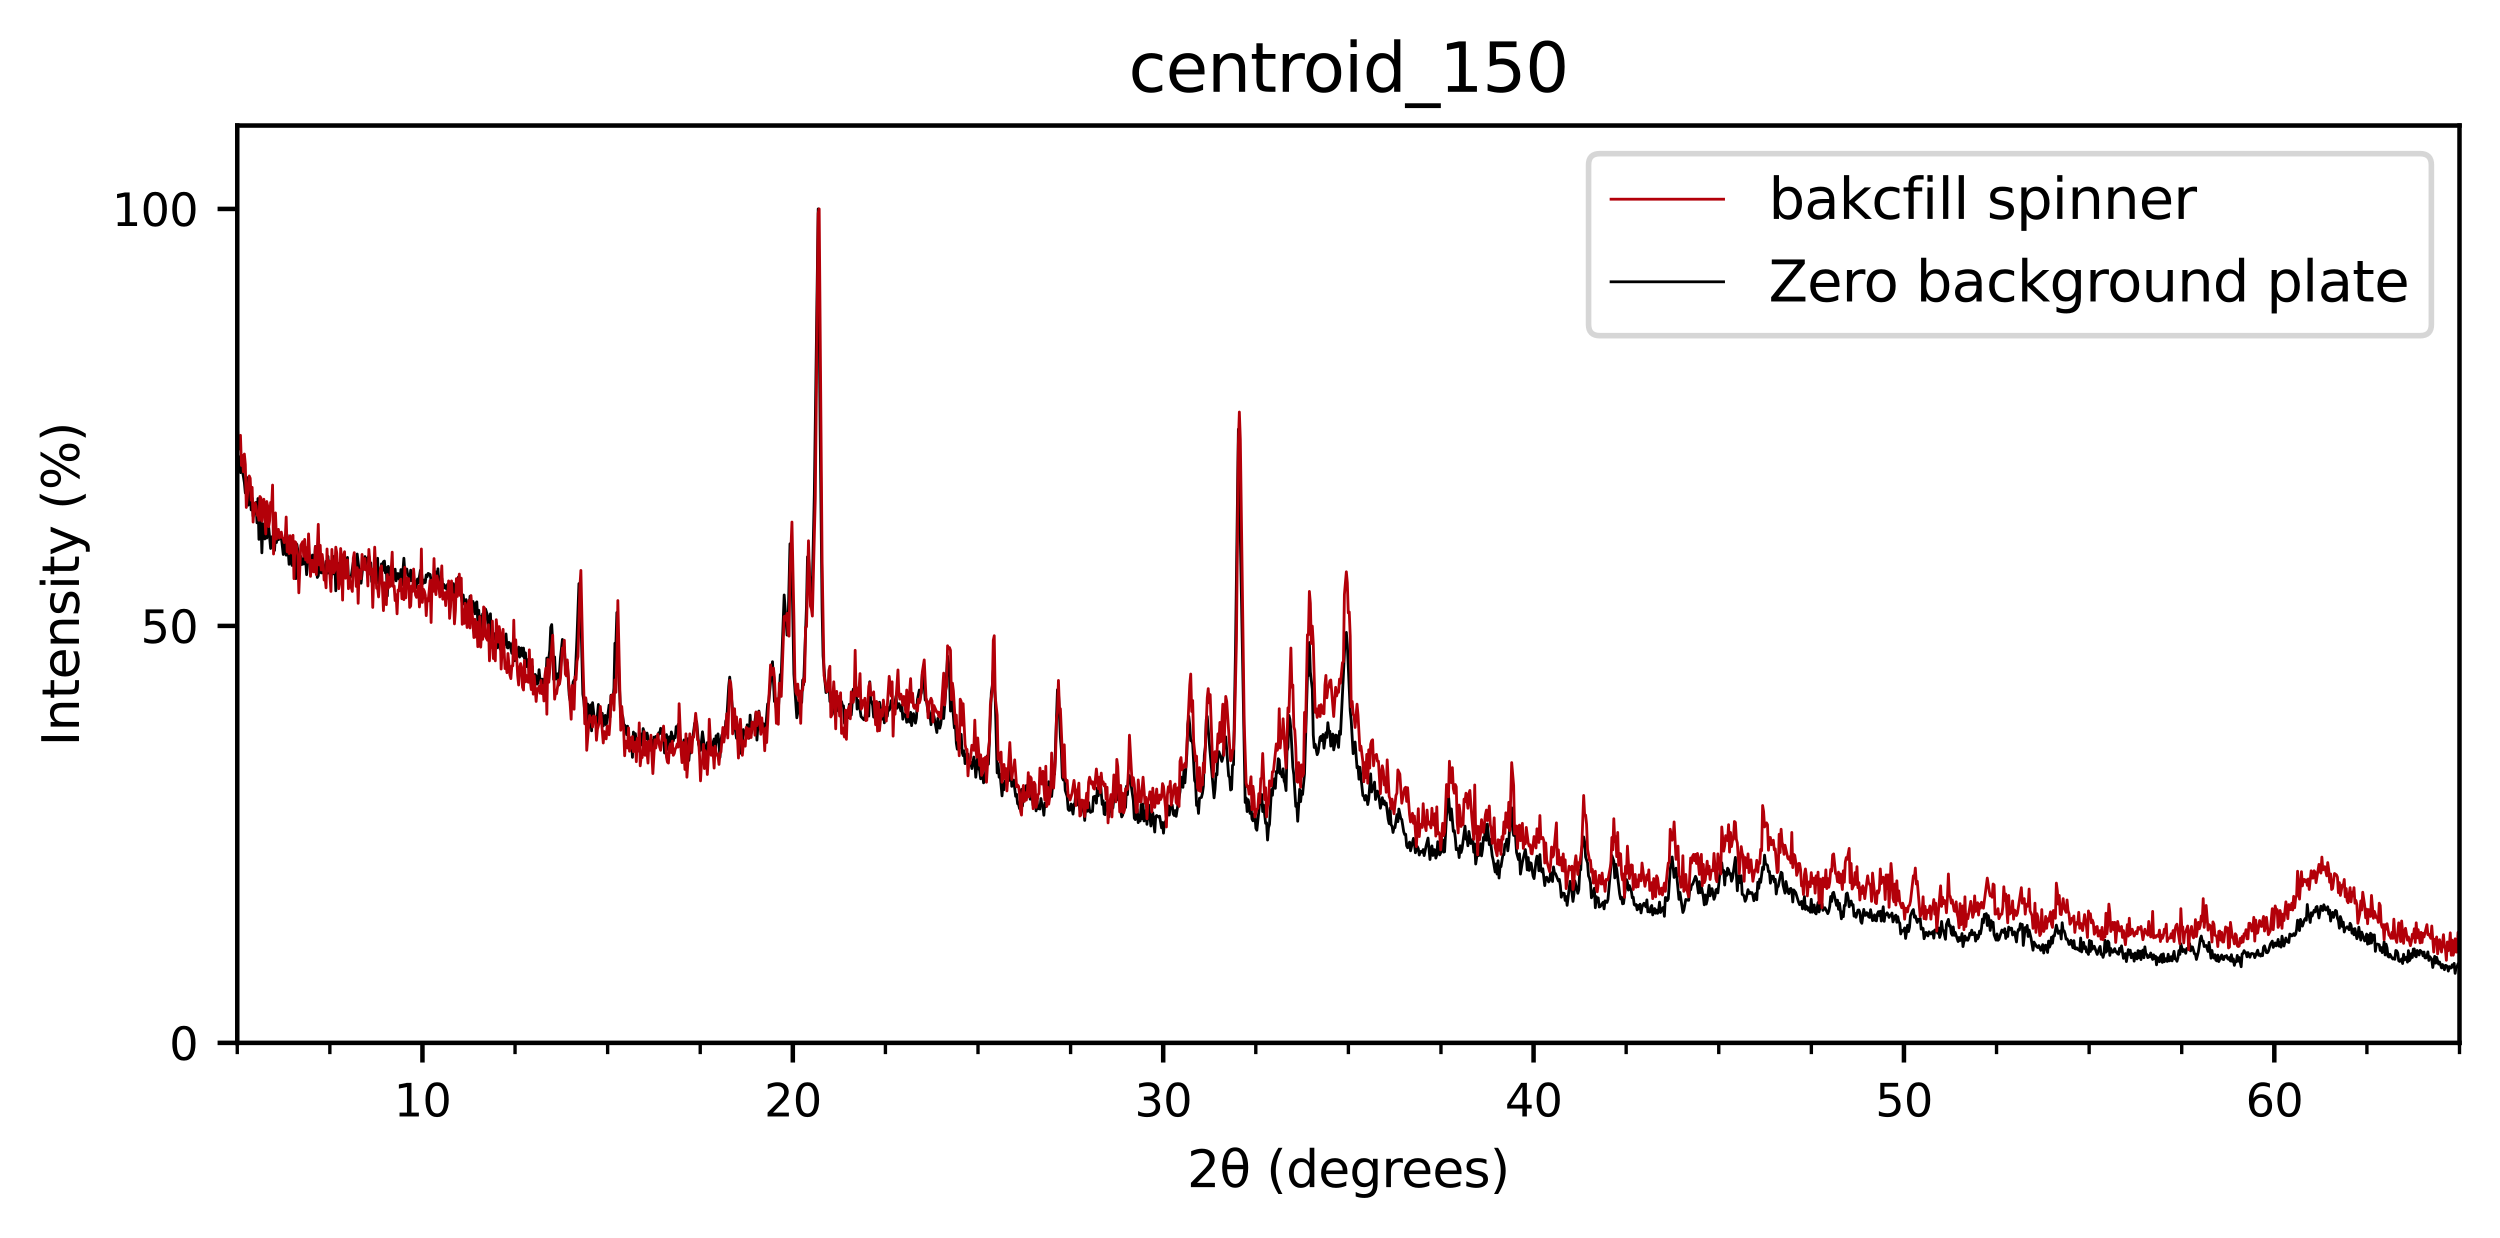 <?xml version="1.0" encoding="utf-8" standalone="no"?>
<!DOCTYPE svg PUBLIC "-//W3C//DTD SVG 1.1//EN"
  "http://www.w3.org/Graphics/SVG/1.1/DTD/svg11.dtd">
<svg xmlns:xlink="http://www.w3.org/1999/xlink" width="444.444pt" height="220.121pt" viewBox="0 0 444.444 220.121" xmlns="http://www.w3.org/2000/svg" version="1.1">
 <defs>
  <style type="text/css">*{stroke-linejoin: round; stroke-linecap: butt}</style>
 </defs>
 <g id="figure_1">
  <g id="patch_1">
   <path d="M 0 220.121 
L 444.444 220.121 
L 444.444 0 
L 0 0 
z
" style="fill: #ffffff"/>
  </g>
  <g id="axes_1">
   <g id="patch_2">
    <path d="M 42.18 185.398 
L 437.244 185.398 
L 437.244 22.318 
L 42.18 22.318 
z
" style="fill: #ffffff"/>
   </g>
   <g id="matplotlib.axis_1">
    <g id="xtick_1">
     <g id="line2d_1">
      <defs>
       <path id="m240711d22c" d="M 0 0 
L 0 3.5 
" style="stroke: #000000; stroke-width: 0.8"/>
      </defs>
      <g>
       <use xlink:href="#m240711d22c" x="75.102" y="185.398" style="stroke: #000000; stroke-width: 0.8"/>
      </g>
     </g>
     <g id="text_1">
      <!-- 10 -->
      <g transform="translate(70.012 198.477)scale(0.08 -0.08)">
       <defs>
        <path id="DejaVuSans-31" d="M 794 531 
L 1825 531 
L 1825 4091 
L 703 3866 
L 703 4441 
L 1819 4666 
L 2450 4666 
L 2450 531 
L 3481 531 
L 3481 0 
L 794 0 
L 794 531 
z
" transform="scale(0.016)"/>
        <path id="DejaVuSans-30" d="M 2034 4250 
Q 1547 4250 1301 3770 
Q 1056 3291 1056 2328 
Q 1056 1369 1301 889 
Q 1547 409 2034 409 
Q 2525 409 2770 889 
Q 3016 1369 3016 2328 
Q 3016 3291 2770 3770 
Q 2525 4250 2034 4250 
z
M 2034 4750 
Q 2819 4750 3233 4129 
Q 3647 3509 3647 2328 
Q 3647 1150 3233 529 
Q 2819 -91 2034 -91 
Q 1250 -91 836 529 
Q 422 1150 422 2328 
Q 422 3509 836 4129 
Q 1250 4750 2034 4750 
z
" transform="scale(0.016)"/>
       </defs>
       <use xlink:href="#DejaVuSans-31"/>
       <use xlink:href="#DejaVuSans-30" x="63.623"/>
      </g>
     </g>
    </g>
    <g id="xtick_2">
     <g id="line2d_2">
      <g>
       <use xlink:href="#m240711d22c" x="140.946" y="185.398" style="stroke: #000000; stroke-width: 0.8"/>
      </g>
     </g>
     <g id="text_2">
      <!-- 20 -->
      <g transform="translate(135.856 198.477)scale(0.08 -0.08)">
       <defs>
        <path id="DejaVuSans-32" d="M 1228 531 
L 3431 531 
L 3431 0 
L 469 0 
L 469 531 
Q 828 903 1448 1529 
Q 2069 2156 2228 2338 
Q 2531 2678 2651 2914 
Q 2772 3150 2772 3378 
Q 2772 3750 2511 3984 
Q 2250 4219 1831 4219 
Q 1534 4219 1204 4116 
Q 875 4013 500 3803 
L 500 4441 
Q 881 4594 1212 4672 
Q 1544 4750 1819 4750 
Q 2544 4750 2975 4387 
Q 3406 4025 3406 3419 
Q 3406 3131 3298 2873 
Q 3191 2616 2906 2266 
Q 2828 2175 2409 1742 
Q 1991 1309 1228 531 
z
" transform="scale(0.016)"/>
       </defs>
       <use xlink:href="#DejaVuSans-32"/>
       <use xlink:href="#DejaVuSans-30" x="63.623"/>
      </g>
     </g>
    </g>
    <g id="xtick_3">
     <g id="line2d_3">
      <g>
       <use xlink:href="#m240711d22c" x="206.79" y="185.398" style="stroke: #000000; stroke-width: 0.8"/>
      </g>
     </g>
     <g id="text_3">
      <!-- 30 -->
      <g transform="translate(201.7 198.477)scale(0.08 -0.08)">
       <defs>
        <path id="DejaVuSans-33" d="M 2597 2516 
Q 3050 2419 3304 2112 
Q 3559 1806 3559 1356 
Q 3559 666 3084 287 
Q 2609 -91 1734 -91 
Q 1441 -91 1130 -33 
Q 819 25 488 141 
L 488 750 
Q 750 597 1062 519 
Q 1375 441 1716 441 
Q 2309 441 2620 675 
Q 2931 909 2931 1356 
Q 2931 1769 2642 2001 
Q 2353 2234 1838 2234 
L 1294 2234 
L 1294 2753 
L 1863 2753 
Q 2328 2753 2575 2939 
Q 2822 3125 2822 3475 
Q 2822 3834 2567 4026 
Q 2313 4219 1838 4219 
Q 1578 4219 1281 4162 
Q 984 4106 628 3988 
L 628 4550 
Q 988 4650 1302 4700 
Q 1616 4750 1894 4750 
Q 2613 4750 3031 4423 
Q 3450 4097 3450 3541 
Q 3450 3153 3228 2886 
Q 3006 2619 2597 2516 
z
" transform="scale(0.016)"/>
       </defs>
       <use xlink:href="#DejaVuSans-33"/>
       <use xlink:href="#DejaVuSans-30" x="63.623"/>
      </g>
     </g>
    </g>
    <g id="xtick_4">
     <g id="line2d_4">
      <g>
       <use xlink:href="#m240711d22c" x="272.634" y="185.398" style="stroke: #000000; stroke-width: 0.8"/>
      </g>
     </g>
     <g id="text_4">
      <!-- 40 -->
      <g transform="translate(267.544 198.477)scale(0.08 -0.08)">
       <defs>
        <path id="DejaVuSans-34" d="M 2419 4116 
L 825 1625 
L 2419 1625 
L 2419 4116 
z
M 2253 4666 
L 3047 4666 
L 3047 1625 
L 3713 1625 
L 3713 1100 
L 3047 1100 
L 3047 0 
L 2419 0 
L 2419 1100 
L 313 1100 
L 313 1709 
L 2253 4666 
z
" transform="scale(0.016)"/>
       </defs>
       <use xlink:href="#DejaVuSans-34"/>
       <use xlink:href="#DejaVuSans-30" x="63.623"/>
      </g>
     </g>
    </g>
    <g id="xtick_5">
     <g id="line2d_5">
      <g>
       <use xlink:href="#m240711d22c" x="338.478" y="185.398" style="stroke: #000000; stroke-width: 0.8"/>
      </g>
     </g>
     <g id="text_5">
      <!-- 50 -->
      <g transform="translate(333.388 198.477)scale(0.08 -0.08)">
       <defs>
        <path id="DejaVuSans-35" d="M 691 4666 
L 3169 4666 
L 3169 4134 
L 1269 4134 
L 1269 2991 
Q 1406 3038 1543 3061 
Q 1681 3084 1819 3084 
Q 2600 3084 3056 2656 
Q 3513 2228 3513 1497 
Q 3513 744 3044 326 
Q 2575 -91 1722 -91 
Q 1428 -91 1123 -41 
Q 819 9 494 109 
L 494 744 
Q 775 591 1075 516 
Q 1375 441 1709 441 
Q 2250 441 2565 725 
Q 2881 1009 2881 1497 
Q 2881 1984 2565 2268 
Q 2250 2553 1709 2553 
Q 1456 2553 1204 2497 
Q 953 2441 691 2322 
L 691 4666 
z
" transform="scale(0.016)"/>
       </defs>
       <use xlink:href="#DejaVuSans-35"/>
       <use xlink:href="#DejaVuSans-30" x="63.623"/>
      </g>
     </g>
    </g>
    <g id="xtick_6">
     <g id="line2d_6">
      <g>
       <use xlink:href="#m240711d22c" x="404.322" y="185.398" style="stroke: #000000; stroke-width: 0.8"/>
      </g>
     </g>
     <g id="text_6">
      <!-- 60 -->
      <g transform="translate(399.232 198.477)scale(0.08 -0.08)">
       <defs>
        <path id="DejaVuSans-36" d="M 2113 2584 
Q 1688 2584 1439 2293 
Q 1191 2003 1191 1497 
Q 1191 994 1439 701 
Q 1688 409 2113 409 
Q 2538 409 2786 701 
Q 3034 994 3034 1497 
Q 3034 2003 2786 2293 
Q 2538 2584 2113 2584 
z
M 3366 4563 
L 3366 3988 
Q 3128 4100 2886 4159 
Q 2644 4219 2406 4219 
Q 1781 4219 1451 3797 
Q 1122 3375 1075 2522 
Q 1259 2794 1537 2939 
Q 1816 3084 2150 3084 
Q 2853 3084 3261 2657 
Q 3669 2231 3669 1497 
Q 3669 778 3244 343 
Q 2819 -91 2113 -91 
Q 1303 -91 875 529 
Q 447 1150 447 2328 
Q 447 3434 972 4092 
Q 1497 4750 2381 4750 
Q 2619 4750 2861 4703 
Q 3103 4656 3366 4563 
z
" transform="scale(0.016)"/>
       </defs>
       <use xlink:href="#DejaVuSans-36"/>
       <use xlink:href="#DejaVuSans-30" x="63.623"/>
      </g>
     </g>
    </g>
    <g id="xtick_7">
     <g id="line2d_7">
      <defs>
       <path id="m8ada613311" d="M 0 0 
L 0 2 
" style="stroke: #000000; stroke-width: 0.6"/>
      </defs>
      <g>
       <use xlink:href="#m8ada613311" x="42.18" y="185.398" style="stroke: #000000; stroke-width: 0.6"/>
      </g>
     </g>
    </g>
    <g id="xtick_8">
     <g id="line2d_8">
      <g>
       <use xlink:href="#m8ada613311" x="58.641" y="185.398" style="stroke: #000000; stroke-width: 0.6"/>
      </g>
     </g>
    </g>
    <g id="xtick_9">
     <g id="line2d_9">
      <g>
       <use xlink:href="#m8ada613311" x="91.563" y="185.398" style="stroke: #000000; stroke-width: 0.6"/>
      </g>
     </g>
    </g>
    <g id="xtick_10">
     <g id="line2d_10">
      <g>
       <use xlink:href="#m8ada613311" x="108.024" y="185.398" style="stroke: #000000; stroke-width: 0.6"/>
      </g>
     </g>
    </g>
    <g id="xtick_11">
     <g id="line2d_11">
      <g>
       <use xlink:href="#m8ada613311" x="124.485" y="185.398" style="stroke: #000000; stroke-width: 0.6"/>
      </g>
     </g>
    </g>
    <g id="xtick_12">
     <g id="line2d_12">
      <g>
       <use xlink:href="#m8ada613311" x="157.407" y="185.398" style="stroke: #000000; stroke-width: 0.6"/>
      </g>
     </g>
    </g>
    <g id="xtick_13">
     <g id="line2d_13">
      <g>
       <use xlink:href="#m8ada613311" x="173.868" y="185.398" style="stroke: #000000; stroke-width: 0.6"/>
      </g>
     </g>
    </g>
    <g id="xtick_14">
     <g id="line2d_14">
      <g>
       <use xlink:href="#m8ada613311" x="190.329" y="185.398" style="stroke: #000000; stroke-width: 0.6"/>
      </g>
     </g>
    </g>
    <g id="xtick_15">
     <g id="line2d_15">
      <g>
       <use xlink:href="#m8ada613311" x="223.251" y="185.398" style="stroke: #000000; stroke-width: 0.6"/>
      </g>
     </g>
    </g>
    <g id="xtick_16">
     <g id="line2d_16">
      <g>
       <use xlink:href="#m8ada613311" x="239.712" y="185.398" style="stroke: #000000; stroke-width: 0.6"/>
      </g>
     </g>
    </g>
    <g id="xtick_17">
     <g id="line2d_17">
      <g>
       <use xlink:href="#m8ada613311" x="256.173" y="185.398" style="stroke: #000000; stroke-width: 0.6"/>
      </g>
     </g>
    </g>
    <g id="xtick_18">
     <g id="line2d_18">
      <g>
       <use xlink:href="#m8ada613311" x="289.095" y="185.398" style="stroke: #000000; stroke-width: 0.6"/>
      </g>
     </g>
    </g>
    <g id="xtick_19">
     <g id="line2d_19">
      <g>
       <use xlink:href="#m8ada613311" x="305.556" y="185.398" style="stroke: #000000; stroke-width: 0.6"/>
      </g>
     </g>
    </g>
    <g id="xtick_20">
     <g id="line2d_20">
      <g>
       <use xlink:href="#m8ada613311" x="322.017" y="185.398" style="stroke: #000000; stroke-width: 0.6"/>
      </g>
     </g>
    </g>
    <g id="xtick_21">
     <g id="line2d_21">
      <g>
       <use xlink:href="#m8ada613311" x="354.939" y="185.398" style="stroke: #000000; stroke-width: 0.6"/>
      </g>
     </g>
    </g>
    <g id="xtick_22">
     <g id="line2d_22">
      <g>
       <use xlink:href="#m8ada613311" x="371.4" y="185.398" style="stroke: #000000; stroke-width: 0.6"/>
      </g>
     </g>
    </g>
    <g id="xtick_23">
     <g id="line2d_23">
      <g>
       <use xlink:href="#m8ada613311" x="387.861" y="185.398" style="stroke: #000000; stroke-width: 0.6"/>
      </g>
     </g>
    </g>
    <g id="xtick_24">
     <g id="line2d_24">
      <g>
       <use xlink:href="#m8ada613311" x="420.783" y="185.398" style="stroke: #000000; stroke-width: 0.6"/>
      </g>
     </g>
    </g>
    <g id="xtick_25">
     <g id="line2d_25">
      <g>
       <use xlink:href="#m8ada613311" x="437.244" y="185.398" style="stroke: #000000; stroke-width: 0.6"/>
      </g>
     </g>
    </g>
    <g id="text_7">
     <!-- 2θ (degrees) -->
     <g transform="translate(211.041 211.05)scale(0.09 -0.09)">
      <defs>
       <path id="DejaVuSans-3b8" d="M 2953 2219 
L 963 2219 
Q 1009 1284 1225 888 
Q 1494 400 1959 400 
Q 2428 400 2688 891 
Q 2916 1322 2953 2219 
z
M 2944 2750 
Q 2856 3638 2688 3950 
Q 2419 4444 1959 4444 
Q 1481 4444 1228 3956 
Q 1028 3563 969 2750 
L 2944 2750 
z
M 1959 4913 
Q 2709 4913 3138 4250 
Q 3566 3591 3566 2422 
Q 3566 1256 3138 594 
Q 2709 -72 1959 -72 
Q 1206 -72 781 594 
Q 353 1256 353 2422 
Q 353 3591 781 4250 
Q 1206 4913 1959 4913 
z
" transform="scale(0.016)"/>
       <path id="DejaVuSans-20" transform="scale(0.016)"/>
       <path id="DejaVuSans-28" d="M 1984 4856 
Q 1566 4138 1362 3434 
Q 1159 2731 1159 2009 
Q 1159 1288 1364 580 
Q 1569 -128 1984 -844 
L 1484 -844 
Q 1016 -109 783 600 
Q 550 1309 550 2009 
Q 550 2706 781 3412 
Q 1013 4119 1484 4856 
L 1984 4856 
z
" transform="scale(0.016)"/>
       <path id="DejaVuSans-64" d="M 2906 2969 
L 2906 4863 
L 3481 4863 
L 3481 0 
L 2906 0 
L 2906 525 
Q 2725 213 2448 61 
Q 2172 -91 1784 -91 
Q 1150 -91 751 415 
Q 353 922 353 1747 
Q 353 2572 751 3078 
Q 1150 3584 1784 3584 
Q 2172 3584 2448 3432 
Q 2725 3281 2906 2969 
z
M 947 1747 
Q 947 1113 1208 752 
Q 1469 391 1925 391 
Q 2381 391 2643 752 
Q 2906 1113 2906 1747 
Q 2906 2381 2643 2742 
Q 2381 3103 1925 3103 
Q 1469 3103 1208 2742 
Q 947 2381 947 1747 
z
" transform="scale(0.016)"/>
       <path id="DejaVuSans-65" d="M 3597 1894 
L 3597 1613 
L 953 1613 
Q 991 1019 1311 708 
Q 1631 397 2203 397 
Q 2534 397 2845 478 
Q 3156 559 3463 722 
L 3463 178 
Q 3153 47 2828 -22 
Q 2503 -91 2169 -91 
Q 1331 -91 842 396 
Q 353 884 353 1716 
Q 353 2575 817 3079 
Q 1281 3584 2069 3584 
Q 2775 3584 3186 3129 
Q 3597 2675 3597 1894 
z
M 3022 2063 
Q 3016 2534 2758 2815 
Q 2500 3097 2075 3097 
Q 1594 3097 1305 2825 
Q 1016 2553 972 2059 
L 3022 2063 
z
" transform="scale(0.016)"/>
       <path id="DejaVuSans-67" d="M 2906 1791 
Q 2906 2416 2648 2759 
Q 2391 3103 1925 3103 
Q 1463 3103 1205 2759 
Q 947 2416 947 1791 
Q 947 1169 1205 825 
Q 1463 481 1925 481 
Q 2391 481 2648 825 
Q 2906 1169 2906 1791 
z
M 3481 434 
Q 3481 -459 3084 -895 
Q 2688 -1331 1869 -1331 
Q 1566 -1331 1297 -1286 
Q 1028 -1241 775 -1147 
L 775 -588 
Q 1028 -725 1275 -790 
Q 1522 -856 1778 -856 
Q 2344 -856 2625 -561 
Q 2906 -266 2906 331 
L 2906 616 
Q 2728 306 2450 153 
Q 2172 0 1784 0 
Q 1141 0 747 490 
Q 353 981 353 1791 
Q 353 2603 747 3093 
Q 1141 3584 1784 3584 
Q 2172 3584 2450 3431 
Q 2728 3278 2906 2969 
L 2906 3500 
L 3481 3500 
L 3481 434 
z
" transform="scale(0.016)"/>
       <path id="DejaVuSans-72" d="M 2631 2963 
Q 2534 3019 2420 3045 
Q 2306 3072 2169 3072 
Q 1681 3072 1420 2755 
Q 1159 2438 1159 1844 
L 1159 0 
L 581 0 
L 581 3500 
L 1159 3500 
L 1159 2956 
Q 1341 3275 1631 3429 
Q 1922 3584 2338 3584 
Q 2397 3584 2469 3576 
Q 2541 3569 2628 3553 
L 2631 2963 
z
" transform="scale(0.016)"/>
       <path id="DejaVuSans-73" d="M 2834 3397 
L 2834 2853 
Q 2591 2978 2328 3040 
Q 2066 3103 1784 3103 
Q 1356 3103 1142 2972 
Q 928 2841 928 2578 
Q 928 2378 1081 2264 
Q 1234 2150 1697 2047 
L 1894 2003 
Q 2506 1872 2764 1633 
Q 3022 1394 3022 966 
Q 3022 478 2636 193 
Q 2250 -91 1575 -91 
Q 1294 -91 989 -36 
Q 684 19 347 128 
L 347 722 
Q 666 556 975 473 
Q 1284 391 1588 391 
Q 1994 391 2212 530 
Q 2431 669 2431 922 
Q 2431 1156 2273 1281 
Q 2116 1406 1581 1522 
L 1381 1569 
Q 847 1681 609 1914 
Q 372 2147 372 2553 
Q 372 3047 722 3315 
Q 1072 3584 1716 3584 
Q 2034 3584 2315 3537 
Q 2597 3491 2834 3397 
z
" transform="scale(0.016)"/>
       <path id="DejaVuSans-29" d="M 513 4856 
L 1013 4856 
Q 1481 4119 1714 3412 
Q 1947 2706 1947 2009 
Q 1947 1309 1714 600 
Q 1481 -109 1013 -844 
L 513 -844 
Q 928 -128 1133 580 
Q 1338 1288 1338 2009 
Q 1338 2731 1133 3434 
Q 928 4138 513 4856 
z
" transform="scale(0.016)"/>
      </defs>
      <use xlink:href="#DejaVuSans-32"/>
      <use xlink:href="#DejaVuSans-3b8" x="63.623"/>
      <use xlink:href="#DejaVuSans-20" x="124.805"/>
      <use xlink:href="#DejaVuSans-28" x="156.592"/>
      <use xlink:href="#DejaVuSans-64" x="195.605"/>
      <use xlink:href="#DejaVuSans-65" x="259.082"/>
      <use xlink:href="#DejaVuSans-67" x="320.605"/>
      <use xlink:href="#DejaVuSans-72" x="384.082"/>
      <use xlink:href="#DejaVuSans-65" x="422.945"/>
      <use xlink:href="#DejaVuSans-65" x="484.469"/>
      <use xlink:href="#DejaVuSans-73" x="545.992"/>
      <use xlink:href="#DejaVuSans-29" x="598.092"/>
     </g>
    </g>
   </g>
   <g id="matplotlib.axis_2">
    <g id="ytick_1">
     <g id="line2d_26">
      <defs>
       <path id="mb3088f290e" d="M 0 0 
L -3.5 0 
" style="stroke: #000000; stroke-width: 0.8"/>
      </defs>
      <g>
       <use xlink:href="#mb3088f290e" x="42.18" y="185.398" style="stroke: #000000; stroke-width: 0.8"/>
      </g>
     </g>
     <g id="text_8">
      <!-- 0 -->
      <g transform="translate(30.09 188.438)scale(0.08 -0.08)">
       <use xlink:href="#DejaVuSans-30"/>
      </g>
     </g>
    </g>
    <g id="ytick_2">
     <g id="line2d_27">
      <g>
       <use xlink:href="#mb3088f290e" x="42.18" y="111.271" style="stroke: #000000; stroke-width: 0.8"/>
      </g>
     </g>
     <g id="text_9">
      <!-- 50 -->
      <g transform="translate(25 114.31)scale(0.08 -0.08)">
       <use xlink:href="#DejaVuSans-35"/>
       <use xlink:href="#DejaVuSans-30" x="63.623"/>
      </g>
     </g>
    </g>
    <g id="ytick_3">
     <g id="line2d_28">
      <g>
       <use xlink:href="#mb3088f290e" x="42.18" y="37.144" style="stroke: #000000; stroke-width: 0.8"/>
      </g>
     </g>
     <g id="text_10">
      <!-- 100 -->
      <g transform="translate(19.91 40.183)scale(0.08 -0.08)">
       <use xlink:href="#DejaVuSans-31"/>
       <use xlink:href="#DejaVuSans-30" x="63.623"/>
       <use xlink:href="#DejaVuSans-30" x="127.246"/>
      </g>
     </g>
    </g>
    <g id="text_11">
     <!-- Intensity (%) -->
     <g transform="translate(14.039 132.662)rotate(-90)scale(0.09 -0.09)">
      <defs>
       <path id="DejaVuSans-49" d="M 628 4666 
L 1259 4666 
L 1259 0 
L 628 0 
L 628 4666 
z
" transform="scale(0.016)"/>
       <path id="DejaVuSans-6e" d="M 3513 2113 
L 3513 0 
L 2938 0 
L 2938 2094 
Q 2938 2591 2744 2837 
Q 2550 3084 2163 3084 
Q 1697 3084 1428 2787 
Q 1159 2491 1159 1978 
L 1159 0 
L 581 0 
L 581 3500 
L 1159 3500 
L 1159 2956 
Q 1366 3272 1645 3428 
Q 1925 3584 2291 3584 
Q 2894 3584 3203 3211 
Q 3513 2838 3513 2113 
z
" transform="scale(0.016)"/>
       <path id="DejaVuSans-74" d="M 1172 4494 
L 1172 3500 
L 2356 3500 
L 2356 3053 
L 1172 3053 
L 1172 1153 
Q 1172 725 1289 603 
Q 1406 481 1766 481 
L 2356 481 
L 2356 0 
L 1766 0 
Q 1100 0 847 248 
Q 594 497 594 1153 
L 594 3053 
L 172 3053 
L 172 3500 
L 594 3500 
L 594 4494 
L 1172 4494 
z
" transform="scale(0.016)"/>
       <path id="DejaVuSans-69" d="M 603 3500 
L 1178 3500 
L 1178 0 
L 603 0 
L 603 3500 
z
M 603 4863 
L 1178 4863 
L 1178 4134 
L 603 4134 
L 603 4863 
z
" transform="scale(0.016)"/>
       <path id="DejaVuSans-79" d="M 2059 -325 
Q 1816 -950 1584 -1140 
Q 1353 -1331 966 -1331 
L 506 -1331 
L 506 -850 
L 844 -850 
Q 1081 -850 1212 -737 
Q 1344 -625 1503 -206 
L 1606 56 
L 191 3500 
L 800 3500 
L 1894 763 
L 2988 3500 
L 3597 3500 
L 2059 -325 
z
" transform="scale(0.016)"/>
       <path id="DejaVuSans-25" d="M 4653 2053 
Q 4381 2053 4226 1822 
Q 4072 1591 4072 1178 
Q 4072 772 4226 539 
Q 4381 306 4653 306 
Q 4919 306 5073 539 
Q 5228 772 5228 1178 
Q 5228 1588 5073 1820 
Q 4919 2053 4653 2053 
z
M 4653 2450 
Q 5147 2450 5437 2106 
Q 5728 1763 5728 1178 
Q 5728 594 5436 251 
Q 5144 -91 4653 -91 
Q 4153 -91 3862 251 
Q 3572 594 3572 1178 
Q 3572 1766 3864 2108 
Q 4156 2450 4653 2450 
z
M 1428 4353 
Q 1159 4353 1004 4120 
Q 850 3888 850 3481 
Q 850 3069 1003 2837 
Q 1156 2606 1428 2606 
Q 1700 2606 1854 2837 
Q 2009 3069 2009 3481 
Q 2009 3884 1853 4118 
Q 1697 4353 1428 4353 
z
M 4250 4750 
L 4750 4750 
L 1831 -91 
L 1331 -91 
L 4250 4750 
z
M 1428 4750 
Q 1922 4750 2215 4408 
Q 2509 4066 2509 3481 
Q 2509 2891 2217 2550 
Q 1925 2209 1428 2209 
Q 931 2209 642 2551 
Q 353 2894 353 3481 
Q 353 4063 643 4406 
Q 934 4750 1428 4750 
z
" transform="scale(0.016)"/>
      </defs>
      <use xlink:href="#DejaVuSans-49"/>
      <use xlink:href="#DejaVuSans-6e" x="29.492"/>
      <use xlink:href="#DejaVuSans-74" x="92.871"/>
      <use xlink:href="#DejaVuSans-65" x="132.08"/>
      <use xlink:href="#DejaVuSans-6e" x="193.604"/>
      <use xlink:href="#DejaVuSans-73" x="256.982"/>
      <use xlink:href="#DejaVuSans-69" x="309.082"/>
      <use xlink:href="#DejaVuSans-74" x="336.865"/>
      <use xlink:href="#DejaVuSans-79" x="376.074"/>
      <use xlink:href="#DejaVuSans-20" x="435.254"/>
      <use xlink:href="#DejaVuSans-28" x="467.041"/>
      <use xlink:href="#DejaVuSans-25" x="506.055"/>
      <use xlink:href="#DejaVuSans-29" x="601.074"/>
     </g>
    </g>
   </g>
   <g id="line2d_29">
    <path d="M 42.231 81.976 
L 42.404 82.973 
L 42.577 81.204 
L 42.75 84.02 
L 42.923 82.599 
L 43.442 85.789 
L 43.614 87.633 
L 43.96 84.917 
L 44.133 89.801 
L 44.306 85.889 
L 44.479 86.761 
L 44.652 90.649 
L 44.825 88.58 
L 44.998 91.745 
L 45.171 90.724 
L 45.344 91.247 
L 45.517 89.328 
L 45.689 92.942 
L 45.862 88.63 
L 46.035 95.882 
L 46.208 94.91 
L 46.381 91.87 
L 46.554 98.275 
L 46.727 93.116 
L 47.073 95.807 
L 47.246 93.664 
L 47.419 95.658 
L 47.591 94.088 
L 47.764 93.689 
L 48.11 97.502 
L 48.283 95.434 
L 48.456 96.156 
L 48.629 95.11 
L 48.802 97.851 
L 48.975 95.184 
L 49.148 96.455 
L 49.321 94.885 
L 49.493 95.957 
L 49.666 95.783 
L 49.839 95.085 
L 50.012 95.483 
L 50.358 98.574 
L 50.531 97.427 
L 50.704 95.533 
L 50.877 98.698 
L 51.05 95.135 
L 51.395 100.318 
L 51.741 97.801 
L 51.914 100.517 
L 52.26 98.698 
L 52.606 102.86 
L 52.779 96.779 
L 53.125 99.022 
L 53.297 99.77 
L 53.47 98.923 
L 53.643 100.368 
L 53.816 99.321 
L 53.989 100.268 
L 54.162 98.698 
L 54.335 99.396 
L 54.508 102.162 
L 54.854 98.349 
L 55.199 100.343 
L 55.545 98.673 
L 55.718 101.116 
L 55.891 100.592 
L 56.064 97.153 
L 56.41 102.661 
L 56.583 102.362 
L 56.929 98.673 
L 57.101 101.838 
L 57.274 101.838 
L 57.447 100.692 
L 57.62 101.29 
L 57.793 100.792 
L 57.966 99.795 
L 58.139 101.913 
L 58.312 98.923 
L 58.485 101.888 
L 58.658 100.468 
L 58.831 102.785 
L 59.003 100.592 
L 59.176 102.038 
L 59.349 98.923 
L 59.522 99.695 
L 59.695 105.028 
L 60.041 100.293 
L 60.214 100.169 
L 60.387 102.137 
L 60.56 99.77 
L 60.905 102.137 
L 61.078 100.243 
L 61.251 101.539 
L 61.424 99.346 
L 61.597 100.293 
L 61.77 99.097 
L 61.943 103.084 
L 62.462 102.337 
L 62.808 99.944 
L 62.98 101.315 
L 63.153 100.692 
L 63.326 102.461 
L 63.499 98.499 
L 63.845 101.39 
L 64.018 101.215 
L 64.191 103.682 
L 64.537 100.293 
L 64.71 100.742 
L 64.882 98.947 
L 65.055 100.393 
L 65.228 99.247 
L 65.401 99.247 
L 65.574 98.873 
L 65.747 101.739 
L 65.92 100.069 
L 66.093 103.408 
L 66.266 102.087 
L 66.612 103.483 
L 66.784 99.82 
L 66.957 103.084 
L 67.13 99.247 
L 67.303 103.732 
L 67.476 101.19 
L 67.649 102.486 
L 67.822 100.243 
L 67.995 101.464 
L 68.168 99.87 
L 68.341 99.745 
L 68.514 101.838 
L 68.686 100.891 
L 68.859 105.95 
L 69.032 100.692 
L 69.205 101.315 
L 69.378 103.957 
L 69.551 103.807 
L 69.724 104.056 
L 70.243 101.19 
L 70.416 103.259 
L 70.588 101.988 
L 70.761 101.963 
L 70.934 102.935 
L 71.107 102.91 
L 71.28 101.265 
L 71.453 103.957 
L 71.799 99.247 
L 71.972 101.813 
L 72.318 101.165 
L 72.49 102.262 
L 72.663 102.387 
L 72.836 103.284 
L 73.009 101.365 
L 73.182 103.234 
L 73.355 102.312 
L 73.528 103.383 
L 73.701 103.259 
L 73.874 104.405 
L 74.047 104.455 
L 74.22 102.935 
L 74.392 103.608 
L 74.738 101.39 
L 74.911 101.589 
L 75.084 103.583 
L 75.257 103.707 
L 75.43 103.109 
L 75.603 103.558 
L 75.776 102.212 
L 75.949 102.511 
L 76.122 101.938 
L 76.467 102.137 
L 76.813 104.305 
L 76.986 104.355 
L 77.159 104.629 
L 77.505 101.664 
L 77.678 104.355 
L 77.851 101.116 
L 78.024 103.658 
L 78.197 102.561 
L 78.369 103.981 
L 78.542 102.81 
L 78.715 104.53 
L 78.888 103.882 
L 79.061 104.53 
L 79.234 104.131 
L 79.407 104.779 
L 79.58 103.857 
L 79.753 104.953 
L 79.926 103.757 
L 80.099 104.056 
L 80.444 106.249 
L 80.617 103.757 
L 80.79 105.875 
L 80.963 104.106 
L 81.136 104.505 
L 81.482 102.611 
L 81.828 105.377 
L 82.001 105.776 
L 82.173 107.047 
L 82.346 105.776 
L 82.519 107.396 
L 82.692 107.122 
L 82.865 106.598 
L 83.384 109.29 
L 83.557 106 
L 83.903 108.841 
L 84.075 106.922 
L 84.248 107.545 
L 84.421 109.115 
L 84.594 107.246 
L 84.767 106.997 
L 84.94 110.536 
L 85.113 108.492 
L 85.286 111.483 
L 85.459 109.539 
L 85.632 112.554 
L 85.805 109.14 
L 85.977 109.788 
L 86.15 111.881 
L 86.323 108.293 
L 86.669 109.414 
L 87.015 113.302 
L 87.188 109.115 
L 87.361 113.501 
L 87.534 112.903 
L 87.707 113.75 
L 87.879 113.551 
L 88.052 112.604 
L 88.225 112.903 
L 88.398 115.171 
L 88.571 112.455 
L 88.917 115.395 
L 89.09 113.651 
L 89.263 113.875 
L 89.436 114.623 
L 89.609 114.697 
L 89.954 112.704 
L 90.127 115.071 
L 90.3 115.196 
L 90.473 114.199 
L 90.646 114.423 
L 90.992 116.143 
L 91.165 114.249 
L 91.511 117.464 
L 91.856 116.517 
L 92.029 116.616 
L 92.202 115.046 
L 92.375 116.816 
L 92.548 115.271 
L 92.721 115.196 
L 92.894 116.641 
L 93.067 115.221 
L 93.24 117.065 
L 93.413 116.068 
L 93.586 118.51 
L 93.758 117.264 
L 93.931 118.261 
L 94.277 120.903 
L 94.45 118.959 
L 94.623 118.485 
L 94.796 121.302 
L 95.142 119.906 
L 95.315 120.205 
L 95.488 121.625 
L 95.66 121.426 
L 95.833 119.059 
L 96.006 120.903 
L 96.179 120.728 
L 96.352 121.949 
L 96.525 120.728 
L 96.698 122.224 
L 96.871 120.928 
L 97.044 120.978 
L 97.217 116.99 
L 97.39 118.535 
L 97.735 115.57 
L 97.908 111.533 
L 98.081 111.034 
L 98.254 114.199 
L 98.427 120.778 
L 98.6 116.791 
L 98.773 120.728 
L 99.119 119.781 
L 99.292 121.825 
L 99.637 116.965 
L 99.983 113.676 
L 100.156 114.847 
L 100.329 115.171 
L 100.502 118.436 
L 100.675 117.813 
L 100.848 117.813 
L 101.194 123.594 
L 101.366 124.541 
L 101.539 124.192 
L 101.712 123.42 
L 101.885 121.252 
L 102.058 120.903 
L 102.231 120.928 
L 102.577 113.252 
L 102.923 103.757 
L 103.096 104.629 
L 103.268 109.489 
L 103.614 123.395 
L 103.787 124.541 
L 103.96 126.734 
L 104.133 124.217 
L 104.306 126.336 
L 104.479 125.164 
L 104.652 129.326 
L 104.825 125.688 
L 104.998 125.314 
L 105.17 129.924 
L 105.343 124.915 
L 105.689 128.005 
L 105.862 127.532 
L 106.035 129.127 
L 106.381 125.239 
L 106.727 128.379 
L 106.9 128.055 
L 107.072 126.809 
L 107.245 129.052 
L 107.591 127.183 
L 107.764 128.853 
L 107.937 128.08 
L 108.283 125.364 
L 108.456 127.482 
L 108.629 123.594 
L 108.802 124.616 
L 108.974 124.491 
L 109.147 122.298 
L 109.32 114.349 
L 109.493 114.573 
L 109.666 108.891 
L 110.012 119.532 
L 110.358 127.457 
L 110.531 127.108 
L 110.704 127.332 
L 110.877 128.728 
L 111.222 129.127 
L 111.395 130.597 
L 111.568 129.102 
L 111.741 131.768 
L 111.914 131.095 
L 112.087 131.419 
L 112.26 131.494 
L 112.433 134.634 
L 112.606 130.148 
L 112.779 132.74 
L 112.951 130.423 
L 113.297 133.612 
L 113.47 132.092 
L 113.643 132.915 
L 113.989 130.472 
L 114.162 132.466 
L 114.335 129.525 
L 114.853 131.345 
L 115.026 130.323 
L 115.372 132.018 
L 115.545 131.694 
L 115.718 131.768 
L 115.891 131.619 
L 116.064 134.958 
L 116.237 131.046 
L 116.41 132.566 
L 116.583 130.921 
L 116.928 131.17 
L 117.101 130.273 
L 117.274 130.447 
L 117.447 129.476 
L 117.793 130.722 
L 117.966 130.024 
L 118.139 133.862 
L 118.485 130.597 
L 118.83 133.313 
L 119.003 130.971 
L 119.176 133.538 
L 119.349 130.124 
L 119.695 131.718 
L 119.868 130.921 
L 120.041 131.145 
L 120.214 129.177 
L 120.387 129.575 
L 120.559 128.803 
L 120.732 132.142 
L 120.905 131.32 
L 121.078 132.491 
L 121.251 132.267 
L 121.424 132.541 
L 121.597 131.544 
L 121.77 131.743 
L 121.943 133.936 
L 122.116 132.989 
L 122.289 131.32 
L 122.461 135.182 
L 122.634 132.94 
L 122.807 133.862 
L 122.98 131.694 
L 123.153 131.27 
L 123.499 128.578 
L 123.672 129.376 
L 123.845 128.329 
L 124.191 132.242 
L 124.536 133.413 
L 124.882 130.099 
L 125.401 134.186 
L 125.747 132.018 
L 125.92 133.961 
L 126.093 131.968 
L 126.266 133.214 
L 126.438 133.089 
L 126.611 133.588 
L 126.784 131.943 
L 126.957 131.37 
L 127.13 134.385 
L 127.303 130.796 
L 127.476 131.893 
L 127.649 130.472 
L 127.995 134.634 
L 128.168 131.669 
L 128.34 130.672 
L 128.513 130.722 
L 128.686 130.298 
L 128.859 130.572 
L 129.032 128.18 
L 129.205 127.756 
L 129.551 121.999 
L 129.724 120.379 
L 130.242 126.41 
L 130.934 131.245 
L 131.107 129.002 
L 131.626 133.912 
L 131.799 130.921 
L 131.972 132.192 
L 132.144 129.7 
L 132.317 130.198 
L 132.49 130.173 
L 132.663 131.021 
L 132.836 128.853 
L 133.182 131.22 
L 133.355 127.133 
L 133.528 130.398 
L 133.874 129.077 
L 134.046 129.401 
L 134.392 126.784 
L 134.565 131.569 
L 134.911 126.41 
L 135.257 129.451 
L 135.43 128.429 
L 135.603 130.024 
L 135.776 128.678 
L 136.121 129.6 
L 136.467 125.139 
L 136.64 124.94 
L 137.159 119.308 
L 137.332 117.638 
L 137.678 124.716 
L 137.85 124.566 
L 138.196 127.407 
L 138.369 126.236 
L 138.715 119.931 
L 138.888 119.856 
L 139.407 105.776 
L 139.925 112.903 
L 140.098 111.134 
L 140.444 96.68 
L 140.617 97.203 
L 140.79 101.215 
L 141.136 119.831 
L 141.655 127.607 
L 141.827 126.684 
L 142 124.516 
L 142.173 124.94 
L 142.346 124.242 
L 142.519 124.865 
L 142.692 120.903 
L 142.865 121.725 
L 143.384 107.62 
L 143.557 98.997 
L 143.729 98.997 
L 144.248 107.645 
L 144.421 103.682 
L 144.767 87.932 
L 145.459 37.144 
L 145.804 76.593 
L 146.15 108.218 
L 146.323 116.591 
L 146.669 121.202 
L 146.842 123.121 
L 147.015 121.875 
L 147.188 122.697 
L 147.361 121.102 
L 147.533 124.716 
L 147.706 124.716 
L 147.879 124.566 
L 148.052 125.663 
L 148.225 125.962 
L 148.398 126.983 
L 148.571 123.569 
L 148.744 124.491 
L 148.917 126.261 
L 149.09 126.435 
L 149.263 126.036 
L 149.435 124.716 
L 149.608 124.741 
L 149.781 125.488 
L 149.954 125.488 
L 150.127 128.578 
L 150.473 126.759 
L 150.819 127.582 
L 150.992 125.214 
L 151.165 126.784 
L 151.337 127.108 
L 151.683 122.523 
L 151.856 122.722 
L 152.029 122.099 
L 152.202 122.174 
L 152.375 126.061 
L 152.548 124.516 
L 152.721 124.84 
L 153.067 127.382 
L 153.585 127.955 
L 153.758 127.532 
L 154.104 125.065 
L 154.277 125.737 
L 154.45 127.307 
L 154.623 121.202 
L 154.796 124.815 
L 154.969 124.716 
L 155.141 125.413 
L 155.314 127.482 
L 155.487 125.513 
L 155.833 128.529 
L 156.006 126.261 
L 156.179 127.532 
L 156.352 124.84 
L 156.698 127.582 
L 156.871 127.856 
L 157.043 124.815 
L 157.216 128.504 
L 157.389 125.787 
L 157.562 126.286 
L 157.735 127.332 
L 157.908 125.787 
L 158.081 126.261 
L 158.254 125.837 
L 158.427 124.566 
L 158.6 125.762 
L 159.118 124.89 
L 159.291 123.769 
L 159.464 125.912 
L 159.81 125.09 
L 160.156 126.385 
L 160.329 125.389 
L 160.502 127.856 
L 160.675 126.884 
L 160.848 127.332 
L 161.02 127.008 
L 161.193 128.404 
L 161.366 126.934 
L 161.539 128.105 
L 161.712 128.379 
L 161.885 126.635 
L 162.058 129.002 
L 162.404 126.859 
L 162.75 128.554 
L 162.922 127.607 
L 163.095 124.392 
L 163.441 122.672 
L 163.614 123.594 
L 163.787 123.171 
L 163.96 119.881 
L 164.133 119.308 
L 164.479 124.442 
L 164.652 124.292 
L 164.997 126.61 
L 165.17 126.336 
L 165.343 127.183 
L 165.516 128.828 
L 165.689 126.809 
L 165.862 126.983 
L 166.035 127.332 
L 166.554 130.223 
L 166.726 127.706 
L 166.899 129.326 
L 167.072 129.451 
L 167.245 128.753 
L 167.591 125.688 
L 167.764 127.731 
L 168.11 123.071 
L 168.456 116.666 
L 168.628 117.862 
L 168.801 120.454 
L 168.974 126.41 
L 169.147 123.918 
L 169.32 125.214 
L 169.666 129.401 
L 169.839 128.653 
L 170.012 132.092 
L 170.185 133.189 
L 170.358 129.924 
L 170.703 132.94 
L 170.876 130.547 
L 171.049 133.762 
L 171.222 134.335 
L 171.395 133.463 
L 171.568 135.756 
L 171.741 134.161 
L 171.914 134.385 
L 172.087 134.061 
L 172.26 136.179 
L 172.432 135.357 
L 172.605 135.556 
L 172.778 136.628 
L 173.124 134.584 
L 173.297 135.457 
L 173.47 138.173 
L 173.816 134.46 
L 173.989 136.578 
L 174.162 136.977 
L 174.335 138.447 
L 174.507 138.298 
L 174.68 137.625 
L 174.853 139.17 
L 175.026 138.921 
L 175.545 134.36 
L 175.718 135.855 
L 176.237 123.121 
L 176.409 121.9 
L 176.582 119.183 
L 176.928 124.192 
L 177.274 137.4 
L 177.447 135.756 
L 177.62 138.173 
L 177.793 137.625 
L 178.139 141.487 
L 178.311 139.245 
L 178.484 140.391 
L 178.657 138.896 
L 178.83 138.771 
L 179.176 137.724 
L 179.349 138.771 
L 179.522 135.93 
L 179.695 136.752 
L 179.868 139.793 
L 180.041 138.896 
L 180.213 138.671 
L 180.559 141.562 
L 180.732 141.213 
L 180.905 142.883 
L 181.078 143.008 
L 181.251 143.755 
L 181.597 140.341 
L 181.77 143.282 
L 181.943 141.363 
L 182.288 141.388 
L 182.461 139.643 
L 182.634 141.064 
L 182.807 140.366 
L 182.98 140.615 
L 183.153 142.086 
L 183.326 139.593 
L 183.672 143.157 
L 183.845 142.484 
L 184.017 142.609 
L 184.19 144.154 
L 184.363 142.484 
L 184.536 143.78 
L 184.709 143.381 
L 184.882 143.83 
L 185.055 141.961 
L 185.228 143.132 
L 185.401 143.282 
L 185.574 144.927 
L 185.747 142.758 
L 185.919 143.406 
L 186.265 141.911 
L 186.438 138.97 
L 186.611 141.562 
L 186.784 141.213 
L 186.957 141.587 
L 187.303 137.625 
L 187.476 137.625 
L 187.994 122.622 
L 188.167 123.021 
L 188.513 131.095 
L 188.686 133.338 
L 188.859 138.273 
L 189.032 138.671 
L 189.205 137.201 
L 189.378 140.516 
L 189.723 141.612 
L 189.896 143.88 
L 190.069 144.079 
L 190.242 144.004 
L 190.415 142.933 
L 190.761 144.727 
L 190.934 142.983 
L 191.107 142.734 
L 191.28 140.516 
L 191.626 143.107 
L 191.798 142.883 
L 192.144 144.553 
L 192.317 143.207 
L 192.49 143.805 
L 192.663 143.805 
L 192.836 145.849 
L 193.009 143.232 
L 193.182 143.431 
L 193.355 144.229 
L 193.528 142.684 
L 193.7 144.079 
L 193.873 144.428 
L 194.046 144.204 
L 194.219 144.254 
L 194.392 141.662 
L 194.738 141.537 
L 194.911 142.783 
L 195.084 140.067 
L 195.257 141.463 
L 195.602 138.671 
L 195.948 143.008 
L 196.121 142.36 
L 196.294 144.727 
L 196.467 144.827 
L 196.64 142.684 
L 196.813 143.98 
L 196.986 143.93 
L 197.159 145.201 
L 197.332 143.381 
L 197.504 144.254 
L 197.677 143.606 
L 197.85 143.631 
L 198.023 141.911 
L 198.196 141.811 
L 198.369 138.323 
L 198.542 142.061 
L 198.715 142.185 
L 198.888 141.413 
L 199.406 145.226 
L 199.579 144.927 
L 199.925 142.883 
L 200.098 143.556 
L 200.271 139.768 
L 200.444 141.263 
L 200.617 138.198 
L 200.79 137.874 
L 200.963 138.671 
L 201.481 142.335 
L 201.654 145.45 
L 201.827 145.699 
L 202.173 143.905 
L 202.346 146.247 
L 202.519 144.927 
L 202.692 145.948 
L 202.865 143.008 
L 203.038 145.55 
L 203.21 142.933 
L 203.383 145.948 
L 203.729 144.079 
L 203.902 146.546 
L 204.248 143.132 
L 204.594 146.845 
L 204.94 144.503 
L 205.285 147.917 
L 205.458 145.176 
L 205.631 144.976 
L 205.977 145.275 
L 206.15 145.101 
L 206.496 147.169 
L 206.669 146.222 
L 206.842 148.116 
L 207.015 146.247 
L 207.187 146.123 
L 207.36 145.674 
L 207.706 143.257 
L 207.879 144.902 
L 208.052 143.307 
L 208.225 143.307 
L 208.398 143.132 
L 208.571 144.702 
L 208.744 144.976 
L 208.917 144.104 
L 209.089 145.126 
L 209.608 141.787 
L 209.781 140.715 
L 209.954 138.148 
L 210.127 138.323 
L 210.3 139.967 
L 210.473 136.877 
L 210.646 139.17 
L 210.991 134.061 
L 211.164 128.778 
L 211.337 127.357 
L 211.51 128.902 
L 211.683 131.669 
L 211.856 131.644 
L 212.029 132.217 
L 212.375 138.746 
L 212.548 139.17 
L 212.721 143.182 
L 212.893 142.584 
L 213.066 144.603 
L 213.239 141.911 
L 213.585 141.762 
L 213.758 141.064 
L 213.931 139.793 
L 214.104 134.26 
L 214.277 132.84 
L 214.45 127.906 
L 214.623 127.357 
L 214.968 131.868 
L 215.833 141.836 
L 216.006 140.266 
L 216.179 137.55 
L 216.352 137.749 
L 216.525 133.961 
L 216.697 133.637 
L 217.216 135.357 
L 217.389 134.734 
L 217.735 131.419 
L 217.908 130.996 
L 218.427 137.974 
L 218.599 138.173 
L 218.772 140.441 
L 218.945 140.316 
L 219.118 136.055 
L 219.291 135.955 
L 219.637 115.919 
L 220.156 76.319 
L 221.366 142.659 
L 221.539 141.861 
L 221.712 144.279 
L 221.885 142.16 
L 222.058 142.858 
L 222.231 144.603 
L 222.404 143.456 
L 222.576 145.599 
L 222.749 145.923 
L 222.922 144.727 
L 223.095 144.927 
L 223.268 147.244 
L 223.441 147.593 
L 223.96 142.559 
L 224.133 142.335 
L 224.306 141.238 
L 224.478 144.279 
L 224.651 143.132 
L 224.997 146.372 
L 225.17 146.272 
L 225.343 149.338 
L 225.516 147.12 
L 225.689 146.546 
L 226.035 140.366 
L 226.208 141.388 
L 226.38 139.07 
L 226.553 138.447 
L 226.726 140.142 
L 226.899 137.151 
L 227.072 137.4 
L 227.245 134.883 
L 227.418 135.108 
L 227.591 137.55 
L 227.764 137.55 
L 227.937 138.123 
L 228.11 136.678 
L 228.282 138.796 
L 228.455 139.245 
L 228.628 140.54 
L 228.801 133.513 
L 228.974 132.84 
L 229.147 127.183 
L 229.32 127.881 
L 229.493 129.75 
L 229.839 136.379 
L 230.012 137.724 
L 230.357 143.357 
L 230.53 142.833 
L 230.703 145.998 
L 231.049 140.316 
L 231.222 142.509 
L 231.395 140.665 
L 231.568 141.238 
L 231.914 137.55 
L 232.432 120.28 
L 232.605 120.08 
L 232.778 114.224 
L 232.951 119.457 
L 233.297 122.523 
L 233.47 130.672 
L 233.643 132.89 
L 233.816 132.317 
L 234.161 134.161 
L 234.334 133.737 
L 234.68 131.071 
L 234.853 130.896 
L 235.026 131.669 
L 235.199 130.572 
L 235.372 133.014 
L 235.718 130.273 
L 235.89 131.095 
L 236.063 128.479 
L 236.236 130.074 
L 236.409 129.999 
L 236.582 132.641 
L 236.928 130.497 
L 237.101 133.313 
L 237.274 132.391 
L 237.447 130.672 
L 237.62 130.747 
L 237.965 132.865 
L 238.138 129.999 
L 238.311 130.547 
L 239.176 112.704 
L 239.349 112.43 
L 239.522 114.623 
L 240.04 126.36 
L 240.213 128.08 
L 240.559 133.986 
L 240.905 131.918 
L 241.251 136.503 
L 241.424 136.254 
L 241.597 138.522 
L 241.769 136.404 
L 242.288 141.438 
L 242.461 141.487 
L 242.634 142.235 
L 242.807 141.413 
L 242.98 141.687 
L 243.153 143.033 
L 243.326 142.061 
L 243.671 137.575 
L 243.844 140.79 
L 244.017 139.942 
L 244.19 140.042 
L 244.363 139.045 
L 244.536 142.135 
L 244.882 140.64 
L 245.055 140.914 
L 245.401 143.681 
L 245.746 141.811 
L 245.919 142.933 
L 246.092 142.385 
L 246.265 143.107 
L 246.438 142.758 
L 246.784 145.624 
L 246.957 146.422 
L 247.13 143.656 
L 247.303 146.671 
L 247.475 146.821 
L 247.648 147.992 
L 247.821 147.169 
L 247.994 147.145 
L 248.34 144.827 
L 248.513 146.073 
L 248.686 143.83 
L 249.032 145.525 
L 249.205 145.674 
L 249.55 147.867 
L 249.723 148.366 
L 249.896 148.316 
L 250.069 150.359 
L 250.242 150.708 
L 250.588 149.711 
L 250.761 151.256 
L 251.279 149.039 
L 251.452 149.936 
L 251.625 151.605 
L 251.971 150.509 
L 252.144 150.883 
L 252.317 152.004 
L 252.49 151.381 
L 252.663 151.356 
L 252.836 151.531 
L 253.009 151.032 
L 253.181 152.104 
L 253.527 150.409 
L 253.873 148.989 
L 254.219 152.802 
L 254.392 150.982 
L 254.565 150.384 
L 254.738 152.079 
L 254.911 151.032 
L 255.084 151.082 
L 255.256 152.552 
L 255.429 151.979 
L 255.602 149.637 
L 255.948 151.979 
L 256.121 151.605 
L 256.294 149.911 
L 256.467 149.313 
L 256.64 151.481 
L 256.813 151.431 
L 257.158 145.001 
L 257.331 143.78 
L 257.504 141.413 
L 257.85 145.774 
L 258.023 143.805 
L 258.369 147.792 
L 258.542 147.668 
L 258.715 148.914 
L 258.888 151.057 
L 259.06 150.833 
L 259.233 150.883 
L 259.406 152.453 
L 259.579 150.359 
L 259.752 151.556 
L 259.925 150.883 
L 260.444 146.87 
L 260.617 149.188 
L 260.79 148.839 
L 260.962 150.359 
L 261.135 147.817 
L 261.481 149.961 
L 261.827 149.238 
L 262 151.506 
L 262.173 150.035 
L 262.346 153.599 
L 262.692 151.281 
L 262.864 152.104 
L 263.037 151.705 
L 263.21 149.986 
L 263.383 152.154 
L 263.556 151.007 
L 263.729 148.864 
L 263.902 149.338 
L 264.075 146.596 
L 264.248 149.387 
L 264.421 146.497 
L 264.766 150.16 
L 264.939 149.213 
L 265.285 152.179 
L 265.458 152.926 
L 265.804 155.02 
L 265.977 153.574 
L 266.15 155.393 
L 266.323 153.026 
L 266.496 156.091 
L 266.668 154.073 
L 266.841 154.073 
L 267.187 151.904 
L 267.36 151.954 
L 267.533 150.085 
L 267.706 150.16 
L 267.879 149.188 
L 268.052 151.256 
L 268.225 149.736 
L 268.398 146.771 
L 268.57 146.571 
L 268.743 143.606 
L 268.916 147.518 
L 269.089 148.515 
L 269.262 148.141 
L 269.435 148.789 
L 269.608 151.556 
L 269.954 152.826 
L 270.127 151.78 
L 270.3 155.393 
L 270.645 153.275 
L 271.164 151.032 
L 271.337 152.353 
L 271.51 154.646 
L 271.683 152.453 
L 271.856 154.745 
L 272.029 153.375 
L 272.202 153.45 
L 272.547 155.742 
L 272.72 156.191 
L 273.066 153.126 
L 273.239 152.203 
L 273.412 152.652 
L 273.585 154.795 
L 273.758 151.929 
L 273.931 154.521 
L 274.104 154.995 
L 274.277 154.446 
L 274.622 157.437 
L 274.795 156.041 
L 274.968 155.942 
L 275.314 156.789 
L 275.487 156.515 
L 275.66 155.119 
L 275.833 155.493 
L 276.006 156.714 
L 276.179 154.122 
L 276.351 155.169 
L 276.524 155.294 
L 277.043 156.614 
L 277.216 156.34 
L 277.389 157.437 
L 277.562 159.505 
L 277.735 158.758 
L 278.081 158.832 
L 278.253 160.078 
L 278.426 159.381 
L 278.599 160.951 
L 279.118 156.689 
L 279.291 157.262 
L 279.637 160.253 
L 279.81 158.957 
L 279.983 156.614 
L 280.501 158.808 
L 280.674 158.16 
L 280.847 154.745 
L 281.02 154.621 
L 281.193 150.957 
L 281.539 148.789 
L 281.712 149.662 
L 281.885 152.353 
L 282.23 153.4 
L 282.403 155.717 
L 282.576 156.116 
L 282.749 156.914 
L 282.922 159.605 
L 283.095 159.231 
L 283.441 157.91 
L 283.614 161.374 
L 283.787 159.406 
L 283.959 160.353 
L 284.132 159.63 
L 284.305 161.25 
L 284.478 161.175 
L 284.997 160.402 
L 285.17 161.574 
L 285.343 160.153 
L 285.516 160.402 
L 285.689 160.427 
L 285.861 159.879 
L 286.553 152.104 
L 286.899 153.076 
L 287.072 156.066 
L 287.245 153.649 
L 287.418 154.546 
L 287.936 158.907 
L 288.109 159.804 
L 288.282 159.505 
L 288.455 160.677 
L 288.628 160.627 
L 289.147 156.365 
L 289.32 156.839 
L 289.493 158.234 
L 289.666 157.437 
L 290.011 158.384 
L 290.184 159.605 
L 290.357 159.505 
L 290.53 160.826 
L 290.703 160.951 
L 290.876 160.801 
L 291.049 161.748 
L 291.222 160.976 
L 291.395 161.574 
L 291.568 160.751 
L 291.74 162.296 
L 291.913 161.25 
L 292.259 160.577 
L 292.605 161.225 
L 292.778 159.979 
L 292.951 162.097 
L 293.124 161.823 
L 293.297 162.147 
L 293.47 161.275 
L 293.642 160.976 
L 293.815 162.645 
L 294.161 161.524 
L 294.334 162.346 
L 294.507 161.798 
L 294.68 162.371 
L 294.853 161.948 
L 295.026 160.378 
L 295.199 162.222 
L 295.544 161.499 
L 295.717 161.3 
L 295.89 162.895 
L 296.063 159.555 
L 296.236 159.605 
L 296.409 160.103 
L 296.582 159.804 
L 296.928 154.521 
L 297.274 152.353 
L 297.619 155.991 
L 297.792 155.493 
L 297.965 154.347 
L 298.484 159.879 
L 298.657 158.658 
L 299.176 162.222 
L 299.348 161.798 
L 299.694 159.904 
L 300.04 160.029 
L 300.213 160.054 
L 300.386 158.234 
L 300.559 158.184 
L 300.732 157.287 
L 300.905 157.237 
L 301.423 155.792 
L 301.596 156.216 
L 301.942 158.758 
L 302.115 156.739 
L 302.288 158.683 
L 302.461 157.561 
L 302.807 159.381 
L 302.98 160.851 
L 303.153 159.107 
L 303.325 160.726 
L 303.498 160.054 
L 303.844 157.387 
L 304.017 159.256 
L 304.19 158.06 
L 304.363 157.985 
L 304.709 159.879 
L 304.882 159.381 
L 305.055 158.184 
L 305.227 158.06 
L 305.4 158.733 
L 305.746 155.368 
L 306.092 153.4 
L 306.265 155.069 
L 306.438 154.745 
L 306.611 157.337 
L 306.784 155.044 
L 306.957 155.643 
L 307.129 154.347 
L 307.302 154.596 
L 307.475 155.443 
L 307.648 155.294 
L 307.821 156.664 
L 307.994 156.166 
L 308.513 152.428 
L 308.859 158.359 
L 309.031 155.767 
L 309.204 155.643 
L 309.377 156.938 
L 309.55 155.692 
L 309.723 159.007 
L 309.896 159.057 
L 310.069 159.356 
L 310.242 160.228 
L 310.415 159.854 
L 310.761 158.16 
L 310.933 158.857 
L 311.106 158.608 
L 311.279 158.832 
L 311.452 158.683 
L 311.625 159.181 
L 311.798 160.128 
L 311.971 159.082 
L 312.144 158.832 
L 312.317 159.954 
L 312.49 156.839 
L 312.663 157.935 
L 312.835 156.29 
L 313.008 156.864 
L 313.354 154.172 
L 313.527 154.571 
L 313.7 152.029 
L 313.873 153.549 
L 314.219 153.823 
L 314.392 154.97 
L 314.565 154.92 
L 314.737 157.013 
L 314.91 155.742 
L 315.083 156.216 
L 315.256 155.767 
L 315.429 156.789 
L 315.602 156.315 
L 315.775 158.932 
L 315.948 157.761 
L 316.121 157.586 
L 316.639 155.069 
L 316.812 155.219 
L 316.985 157.312 
L 317.331 158.783 
L 317.504 156.714 
L 317.85 158.558 
L 318.023 158.882 
L 318.196 158.06 
L 318.369 157.935 
L 318.541 158.259 
L 318.714 160.353 
L 318.887 158.209 
L 319.233 158.683 
L 319.752 160.402 
L 319.925 160.826 
L 320.271 160.253 
L 320.444 161.574 
L 320.616 160.751 
L 320.789 159.381 
L 320.962 161.673 
L 321.135 161.1 
L 321.308 161.275 
L 321.481 161.848 
L 321.654 161.399 
L 321.827 162.172 
L 322 159.879 
L 322.173 162.172 
L 322.518 160.876 
L 322.691 162.272 
L 322.864 162.471 
L 323.21 160.452 
L 323.383 162.122 
L 323.729 160.701 
L 323.902 160.677 
L 324.075 161.848 
L 324.248 161.474 
L 324.42 161.374 
L 324.766 162.047 
L 324.939 162.421 
L 325.112 161.997 
L 325.285 161.15 
L 325.458 159.381 
L 325.631 160.253 
L 325.804 158.783 
L 325.977 158.633 
L 326.495 160.951 
L 326.668 160.029 
L 326.841 161.648 
L 327.014 160.577 
L 327.36 163.343 
L 327.533 162.097 
L 327.706 162.969 
L 327.879 160.951 
L 328.052 160.976 
L 328.224 158.907 
L 328.397 158.758 
L 328.57 159.655 
L 328.743 161.2 
L 328.916 160.427 
L 329.089 160.178 
L 329.262 160.926 
L 329.435 160.826 
L 329.608 162.87 
L 329.781 162.371 
L 329.954 163.069 
L 330.299 161.798 
L 330.472 161.773 
L 330.645 162.197 
L 330.818 163.817 
L 330.991 164.141 
L 331.337 161.673 
L 331.51 162.72 
L 331.683 162.72 
L 331.856 162.247 
L 332.028 162.371 
L 332.201 162.994 
L 332.374 163.094 
L 332.547 161.723 
L 332.893 163.667 
L 333.066 163.518 
L 333.239 162.645 
L 333.412 163.642 
L 333.585 163.717 
L 333.758 162.471 
L 333.93 162.072 
L 334.103 162.77 
L 334.276 161.997 
L 334.449 163.742 
L 334.795 161.2 
L 334.968 163.792 
L 335.141 162.496 
L 335.314 162.645 
L 335.487 162.272 
L 335.66 162.571 
L 335.833 163.094 
L 336.005 162.695 
L 336.178 162.72 
L 336.351 162.321 
L 336.524 163.891 
L 336.87 162.87 
L 337.043 162.695 
L 337.216 163.966 
L 337.389 162.969 
L 337.562 163.866 
L 337.735 164.116 
L 337.907 166.035 
L 338.08 165.387 
L 338.253 165.536 
L 338.426 165.436 
L 338.599 164.963 
L 338.772 166.832 
L 339.118 164.489 
L 339.291 165.611 
L 339.464 164.838 
L 339.637 162.795 
L 339.982 161.923 
L 340.155 161.698 
L 340.328 163.069 
L 340.501 162.82 
L 340.847 163.991 
L 341.02 163.418 
L 341.193 163.642 
L 341.366 163.268 
L 341.539 165.187 
L 341.711 164.963 
L 341.884 165.063 
L 342.057 166.882 
L 342.403 165.76 
L 342.749 166.383 
L 342.922 165.661 
L 343.268 166.035 
L 343.613 165.611 
L 343.786 166.782 
L 343.959 165.337 
L 344.305 165.337 
L 344.478 165.91 
L 344.651 164.963 
L 344.824 166.658 
L 344.997 166.109 
L 345.17 163.817 
L 345.343 165.262 
L 345.515 165.436 
L 345.861 166.982 
L 346.034 164.34 
L 346.38 163.443 
L 346.553 164.639 
L 346.726 164.564 
L 346.899 165.96 
L 347.072 166.259 
L 347.245 164.789 
L 347.417 166.284 
L 347.59 165.76 
L 347.936 166.857 
L 348.109 167.38 
L 348.282 166.658 
L 348.455 167.206 
L 348.628 166.982 
L 348.801 165.96 
L 348.974 168.277 
L 349.319 166.408 
L 349.492 167.131 
L 349.665 166.732 
L 349.838 167.156 
L 350.011 166.757 
L 350.184 165.91 
L 350.357 166.209 
L 350.53 165.362 
L 350.703 166.159 
L 350.876 166.084 
L 351.049 165.81 
L 351.222 167.306 
L 351.394 166.259 
L 351.567 166.907 
L 351.74 166.608 
L 351.913 165.536 
L 352.086 166.01 
L 352.259 165.063 
L 352.432 163.393 
L 352.605 164.041 
L 352.778 162.546 
L 352.951 162.571 
L 353.124 162.421 
L 353.296 164.539 
L 353.469 162.77 
L 353.642 163.667 
L 353.815 165.412 
L 353.988 163.667 
L 354.161 164.813 
L 354.334 163.966 
L 354.507 166.184 
L 354.853 167.131 
L 355.026 166.035 
L 355.198 167.156 
L 355.371 166.982 
L 355.89 165.337 
L 356.063 165.461 
L 356.236 165.785 
L 356.409 165.112 
L 356.582 166.832 
L 356.755 165.76 
L 356.928 166.483 
L 357.1 164.813 
L 357.273 165.287 
L 357.446 165.013 
L 357.619 165.013 
L 357.792 166.209 
L 358.138 165.661 
L 358.484 167.455 
L 358.657 165.81 
L 358.83 165.237 
L 359.002 165.337 
L 359.175 164.215 
L 359.348 164.39 
L 359.521 164.34 
L 359.694 168.078 
L 360.04 164.888 
L 360.213 165.586 
L 360.386 164.514 
L 360.559 166.483 
L 360.732 165.337 
L 361.077 166.807 
L 361.423 168.925 
L 361.596 167.48 
L 362.115 168.352 
L 362.288 168.452 
L 362.461 168.103 
L 362.806 168.95 
L 363.152 167.929 
L 363.325 169.424 
L 363.498 168.178 
L 363.671 168.028 
L 364.017 169.324 
L 364.19 167.306 
L 364.363 168.377 
L 364.536 167.904 
L 364.708 166.608 
L 364.881 167.679 
L 365.054 166.359 
L 365.227 166.383 
L 365.573 164.465 
L 365.919 165.935 
L 366.265 165.486 
L 366.438 166.932 
L 366.61 164.041 
L 366.783 165.486 
L 366.956 165.486 
L 367.129 166.035 
L 367.302 166.957 
L 367.475 166.907 
L 367.648 167.256 
L 367.821 167.904 
L 367.994 167.829 
L 368.167 167.156 
L 368.513 168.477 
L 368.685 167.231 
L 368.858 168.651 
L 369.031 168.701 
L 369.204 168.502 
L 369.377 168.801 
L 369.55 168.701 
L 369.723 169.05 
L 369.896 166.757 
L 370.069 169.224 
L 370.415 167.53 
L 370.587 168.626 
L 370.76 168.302 
L 370.933 169.249 
L 371.106 169.274 
L 371.279 169.673 
L 371.452 167.181 
L 371.625 169.15 
L 371.798 167.33 
L 371.971 168.751 
L 372.144 168.327 
L 372.317 168.228 
L 372.835 169.673 
L 373.181 168.601 
L 373.354 168.253 
L 373.527 169.673 
L 373.7 169.623 
L 373.873 170.196 
L 374.046 169.548 
L 374.219 167.156 
L 374.391 169.274 
L 374.564 169.05 
L 374.737 167.306 
L 374.91 167.555 
L 375.083 169.847 
L 375.256 168.626 
L 375.429 169.2 
L 375.602 169.299 
L 375.948 168.651 
L 376.121 169.249 
L 376.293 169.2 
L 376.466 169.573 
L 376.639 169.648 
L 376.812 168.577 
L 376.985 169.125 
L 377.158 168.153 
L 377.504 170.371 
L 377.85 169.524 
L 378.023 170.944 
L 378.368 168.826 
L 378.541 169.673 
L 378.714 168.925 
L 378.887 170.271 
L 379.06 169.598 
L 379.233 169.623 
L 379.406 170.869 
L 379.579 169.424 
L 379.752 170.346 
L 379.925 170.47 
L 380.097 169 
L 380.27 170.246 
L 380.443 169.1 
L 380.616 170.595 
L 380.789 169.15 
L 380.962 168.9 
L 381.135 170.271 
L 381.308 168.327 
L 381.481 169.548 
L 381.654 169.673 
L 381.827 170.246 
L 381.999 169.897 
L 382.172 170.122 
L 382.345 169.424 
L 382.691 170.57 
L 382.864 169.748 
L 383.037 170.421 
L 383.21 169.997 
L 383.383 171.517 
L 383.556 170.246 
L 383.729 170.346 
L 383.902 170.969 
L 384.074 169.997 
L 384.247 169.698 
L 384.42 171.094 
L 384.593 169.573 
L 384.766 170.969 
L 384.939 170.47 
L 385.112 170.421 
L 385.285 170.919 
L 385.458 169.648 
L 385.631 170.819 
L 385.804 170.745 
L 385.976 170.072 
L 386.149 170.819 
L 386.495 169.125 
L 386.668 170.47 
L 386.841 170.495 
L 387.014 170.894 
L 387.187 170.271 
L 387.36 169 
L 387.533 169.673 
L 387.706 167.804 
L 388.051 169.175 
L 388.224 168.801 
L 388.397 168.95 
L 388.57 169.474 
L 388.743 168.626 
L 388.916 168.601 
L 389.089 168.452 
L 389.262 167.754 
L 389.435 169.05 
L 389.608 168.327 
L 389.78 168.352 
L 390.126 169.573 
L 390.299 169.623 
L 390.472 170.57 
L 390.818 169.224 
L 391.164 166.932 
L 391.337 166.408 
L 391.51 167.281 
L 391.682 167.306 
L 391.855 168.277 
L 392.201 168.078 
L 392.547 169.15 
L 392.72 167.53 
L 393.066 170.346 
L 393.239 168.975 
L 393.412 170.097 
L 393.584 170.321 
L 393.757 169.723 
L 393.93 170.695 
L 394.103 170.819 
L 394.276 169.798 
L 394.449 170.944 
L 394.795 170.147 
L 394.968 169.773 
L 395.141 170.52 
L 395.314 170.595 
L 395.486 169.997 
L 395.659 170.122 
L 395.832 169.872 
L 396.005 170.396 
L 396.178 170.545 
L 396.351 170.221 
L 396.524 170.844 
L 396.697 169.723 
L 396.87 170.919 
L 397.043 170.47 
L 397.216 171.617 
L 397.388 170.919 
L 397.561 170.969 
L 397.734 169.847 
L 397.907 170.869 
L 398.08 170.221 
L 398.426 171.866 
L 398.599 169.573 
L 398.772 169.524 
L 398.945 169 
L 399.118 169.324 
L 399.29 169.374 
L 399.463 170.097 
L 399.636 169.349 
L 399.982 170.171 
L 400.155 169.598 
L 400.328 169.499 
L 400.674 169.598 
L 400.847 170.246 
L 401.365 168.925 
L 401.538 169.823 
L 401.711 169.623 
L 401.884 169.972 
L 402.057 169.573 
L 402.23 169.897 
L 402.403 168.402 
L 402.576 168.153 
L 402.922 169.349 
L 403.095 169.374 
L 403.267 169.125 
L 403.613 167.879 
L 403.959 167.306 
L 404.132 168.427 
L 404.478 167.63 
L 404.651 168.153 
L 404.824 167.904 
L 404.997 167.006 
L 405.169 168.203 
L 405.342 167.53 
L 405.515 168.377 
L 405.688 166.433 
L 406.034 168.178 
L 406.38 166.757 
L 406.553 167.355 
L 406.899 167.555 
L 407.071 166.059 
L 407.244 166.134 
L 407.417 166.383 
L 407.59 166.309 
L 407.763 165.985 
L 407.936 166.309 
L 408.109 166.084 
L 408.282 165.262 
L 408.455 163.592 
L 408.628 163.866 
L 408.801 165.436 
L 408.973 163.443 
L 409.319 164.639 
L 409.665 163.542 
L 409.838 163.268 
L 410.011 163.592 
L 410.184 160.801 
L 410.357 162.571 
L 410.53 162.795 
L 410.703 163.991 
L 410.875 162.272 
L 411.048 162.845 
L 411.394 161.823 
L 411.567 162.122 
L 411.74 161.275 
L 411.913 161.15 
L 412.259 163.194 
L 412.605 161.1 
L 412.777 161.275 
L 412.95 161.873 
L 413.123 160.851 
L 413.469 161.773 
L 413.642 161.748 
L 413.815 161.2 
L 413.988 162.496 
L 414.161 161.798 
L 414.334 163.742 
L 414.507 162.446 
L 414.679 162.197 
L 414.852 163.094 
L 415.198 161.848 
L 415.371 161.972 
L 415.544 163.243 
L 415.717 163.642 
L 415.89 165.013 
L 416.063 162.944 
L 416.236 163.493 
L 416.409 164.714 
L 416.582 163.941 
L 416.754 165.686 
L 416.927 165.112 
L 417.273 164.764 
L 417.619 165.287 
L 417.792 164.141 
L 417.965 164.465 
L 418.138 165.91 
L 418.311 165.162 
L 418.484 166.184 
L 418.656 165.088 
L 419.002 166.882 
L 419.175 166.408 
L 419.348 164.838 
L 419.694 167.131 
L 419.867 165.711 
L 420.386 167.281 
L 420.558 166.832 
L 420.731 166.059 
L 420.904 167.854 
L 421.077 166.259 
L 421.25 167.729 
L 421.423 165.91 
L 421.596 167.63 
L 421.769 166.184 
L 421.942 167.131 
L 422.115 166.209 
L 422.288 169.125 
L 422.46 167.879 
L 422.633 167.829 
L 422.979 167.953 
L 423.152 168.975 
L 423.325 168.452 
L 423.498 169.349 
L 423.671 168.751 
L 423.844 167.43 
L 424.017 169.773 
L 424.19 167.854 
L 424.362 168.502 
L 424.535 170.022 
L 424.708 170.147 
L 424.881 169.648 
L 425.227 170.296 
L 425.4 170.495 
L 425.573 170.296 
L 425.746 170.545 
L 425.919 168.975 
L 426.092 169.05 
L 426.264 169.424 
L 426.437 170.794 
L 426.61 170.919 
L 426.956 170.47 
L 427.129 171.293 
L 427.302 169.648 
L 427.475 170.645 
L 427.648 170.246 
L 427.821 170.171 
L 427.994 171.044 
L 428.166 169 
L 428.339 170.794 
L 428.512 170.47 
L 428.685 169.524 
L 428.858 170.221 
L 429.031 168.726 
L 429.204 168.701 
L 429.377 169.922 
L 429.55 170.097 
L 429.723 168.975 
L 430.068 169.773 
L 430.241 168.95 
L 430.587 169.299 
L 430.76 169.922 
L 430.933 169.249 
L 431.106 170.296 
L 431.279 170.296 
L 431.452 169.972 
L 431.625 169.224 
L 431.798 170.745 
L 431.971 170.072 
L 432.316 170.545 
L 432.489 171.991 
L 432.835 170.022 
L 433.008 171.218 
L 433.181 170.196 
L 433.527 171.393 
L 433.7 171.019 
L 434.045 172.065 
L 434.218 171.467 
L 434.564 172.389 
L 434.737 171.617 
L 434.91 171.667 
L 435.083 171.841 
L 435.256 172.639 
L 435.429 171.841 
L 435.602 172.115 
L 435.775 172.065 
L 435.947 171.517 
L 436.12 171.916 
L 436.293 171.268 
L 436.466 173.037 
L 436.639 171.941 
L 436.812 171.841 
L 436.985 171.343 
L 437.158 172.065 
L 437.158 172.065 
" clip-path="url(#p92765a9dc7)" style="fill: none; stroke: #000000; stroke-width: 0.5; stroke-linecap: square"/>
   </g>
   <g id="line2d_30">
    <path d="M 42.231 76.256 
L 42.404 79.421 
L 42.577 79.827 
L 42.75 77.392 
L 42.923 82.748 
L 43.096 80.963 
L 43.269 83.884 
L 43.442 80.719 
L 43.614 82.586 
L 43.787 90.213 
L 44.306 84.614 
L 44.479 85.02 
L 44.652 88.915 
L 44.825 86.643 
L 44.998 92.81 
L 45.171 90.051 
L 45.344 89.402 
L 45.517 89.97 
L 45.689 91.593 
L 45.862 91.431 
L 46.035 92.485 
L 46.208 88.266 
L 46.381 88.509 
L 46.554 92.648 
L 46.727 89.158 
L 46.9 88.753 
L 47.246 94.92 
L 47.419 89.158 
L 47.591 89.97 
L 47.764 93.622 
L 47.937 92.567 
L 48.11 89.321 
L 48.283 90.213 
L 48.456 86.237 
L 48.629 98.49 
L 48.802 95.731 
L 48.975 91.187 
L 49.148 95.812 
L 49.321 94.271 
L 49.493 94.108 
L 49.666 95.65 
L 49.839 94.839 
L 50.012 94.595 
L 50.185 95.569 
L 50.358 95.731 
L 50.531 96.462 
L 50.704 95.894 
L 50.877 91.917 
L 51.05 98.085 
L 51.223 95.569 
L 51.395 98.409 
L 51.568 95.244 
L 51.741 98.085 
L 51.914 98.328 
L 52.087 95.163 
L 52.26 102.872 
L 52.433 96.299 
L 52.606 96.462 
L 52.952 98.815 
L 53.125 105.388 
L 53.47 96.949 
L 53.816 96.299 
L 53.989 98.896 
L 54.162 95.894 
L 54.335 99.545 
L 54.508 97.354 
L 54.681 99.951 
L 54.854 94.92 
L 55.199 102.466 
L 55.372 99.626 
L 55.545 99.626 
L 55.718 101.655 
L 55.891 101.655 
L 56.064 97.192 
L 56.237 102.142 
L 56.583 93.216 
L 56.756 100.438 
L 56.929 96.949 
L 57.101 101.33 
L 57.274 98.571 
L 57.447 100.032 
L 57.62 103.116 
L 57.793 102.548 
L 57.966 104.495 
L 58.139 97.598 
L 58.312 101.493 
L 58.485 99.707 
L 58.831 105.144 
L 59.003 97.679 
L 59.176 101.249 
L 59.349 101.817 
L 59.522 101.412 
L 59.695 97.273 
L 59.868 98.328 
L 60.214 104.657 
L 60.387 103.603 
L 60.56 97.517 
L 60.733 99.302 
L 60.905 106.686 
L 61.078 98.896 
L 61.251 98.085 
L 61.424 102.791 
L 61.597 102.304 
L 61.77 99.545 
L 61.943 104.657 
L 62.116 102.548 
L 62.289 104.333 
L 62.462 104.495 
L 62.635 105.144 
L 62.808 99.221 
L 62.98 98.247 
L 63.326 104.252 
L 63.499 100.925 
L 63.672 107.254 
L 63.845 101.33 
L 64.018 101.655 
L 64.191 102.872 
L 64.364 98.571 
L 64.71 101.249 
L 64.882 99.302 
L 65.055 101.33 
L 65.228 100.681 
L 65.401 104.171 
L 65.574 97.679 
L 65.92 102.142 
L 66.093 101.168 
L 66.266 107.984 
L 66.612 97.273 
L 66.957 104.576 
L 67.13 104.495 
L 67.303 106.118 
L 67.649 101.006 
L 67.822 100.6 
L 68.168 108.552 
L 68.341 103.603 
L 68.514 104.495 
L 68.686 107.498 
L 68.859 102.142 
L 69.032 104.576 
L 69.205 102.629 
L 69.378 104.252 
L 69.724 98.166 
L 69.897 104.252 
L 70.07 104.171 
L 70.243 106.767 
L 70.416 105.712 
L 70.588 109.12 
L 70.761 104.901 
L 70.934 105.063 
L 71.107 103.197 
L 71.28 102.953 
L 71.453 106.443 
L 71.626 105.875 
L 71.799 106.605 
L 71.972 100.844 
L 72.145 106.28 
L 72.318 102.71 
L 72.49 104.576 
L 72.663 102.872 
L 72.836 107.984 
L 73.009 107.741 
L 73.182 104.171 
L 73.355 105.144 
L 73.528 101.168 
L 73.874 105.793 
L 74.047 106.199 
L 74.22 105.956 
L 74.392 104.171 
L 74.565 107.903 
L 74.738 105.875 
L 74.911 97.598 
L 75.084 107.092 
L 75.257 104.739 
L 75.43 105.063 
L 75.603 105.793 
L 75.776 109.445 
L 75.949 106.443 
L 76.122 106.848 
L 76.467 103.197 
L 76.64 110.662 
L 76.813 103.116 
L 76.986 105.144 
L 77.159 99.302 
L 77.332 104.739 
L 77.505 105.712 
L 77.678 102.385 
L 78.024 104.333 
L 78.197 106.118 
L 78.542 100.6 
L 78.715 106.524 
L 78.888 105.388 
L 79.061 105.388 
L 79.234 107.66 
L 79.407 105.225 
L 79.58 106.361 
L 79.753 103.278 
L 79.926 109.932 
L 80.099 107.903 
L 80.271 103.278 
L 80.444 106.605 
L 80.617 105.712 
L 80.79 110.906 
L 80.963 108.552 
L 81.136 102.872 
L 81.309 106.037 
L 81.655 102.061 
L 81.828 105.875 
L 82.001 102.791 
L 82.173 110.987 
L 82.346 108.39 
L 82.519 110.825 
L 82.692 107.254 
L 83.038 111.555 
L 83.211 107.498 
L 83.384 106.686 
L 83.557 111.636 
L 83.73 105.875 
L 84.248 113.34 
L 84.421 110.094 
L 84.594 113.259 
L 84.767 110.581 
L 84.94 114.963 
L 85.113 114.801 
L 85.286 109.607 
L 85.459 115.044 
L 85.632 112.366 
L 85.805 113.665 
L 85.977 107.903 
L 86.15 108.147 
L 86.323 113.178 
L 86.669 113.827 
L 86.842 111.068 
L 87.015 117.479 
L 87.188 114.233 
L 87.361 115.125 
L 87.534 110.419 
L 87.707 117.073 
L 87.879 116.099 
L 88.052 117.479 
L 88.225 110.175 
L 88.571 114.152 
L 88.744 111.393 
L 88.917 112.529 
L 89.09 118.939 
L 89.436 111.879 
L 89.781 118.858 
L 89.954 118.047 
L 90.127 119.588 
L 90.3 116.18 
L 90.646 119.994 
L 90.819 120.643 
L 90.992 118.371 
L 91.165 118.371 
L 91.338 110.257 
L 91.511 117.154 
L 91.683 113.746 
L 92.029 120.075 
L 92.202 121.779 
L 92.375 118.777 
L 92.548 117.965 
L 92.721 118.696 
L 92.894 122.185 
L 93.067 122.672 
L 93.24 117.397 
L 93.413 121.211 
L 93.586 120.075 
L 93.758 121.13 
L 93.931 121.292 
L 94.104 115.531 
L 94.277 121.049 
L 94.45 122.591 
L 94.623 117.235 
L 94.796 123.402 
L 94.969 120.156 
L 95.315 124.701 
L 95.488 122.428 
L 95.66 122.753 
L 95.833 122.023 
L 96.006 123.24 
L 96.179 120.968 
L 96.352 123.321 
L 96.525 121.86 
L 96.698 124.619 
L 96.871 120.156 
L 97.044 118.777 
L 97.217 126.973 
L 97.39 117.235 
L 97.562 121.292 
L 98.254 112.934 
L 98.6 124.295 
L 98.773 122.997 
L 98.946 123.321 
L 99.292 120.887 
L 99.464 121.617 
L 99.637 120.562 
L 99.983 115.206 
L 100.156 115.531 
L 100.329 113.827 
L 100.502 119.832 
L 100.675 120.156 
L 100.848 117.316 
L 101.539 127.865 
L 101.712 121.86 
L 101.885 125.431 
L 102.058 126.08 
L 102.231 120.319 
L 102.404 120.806 
L 102.577 117.56 
L 102.75 116.748 
L 103.096 104.252 
L 103.268 101.412 
L 103.614 117.073 
L 103.96 128.677 
L 104.133 124.051 
L 104.306 133.383 
L 104.652 129.001 
L 104.825 127.216 
L 104.998 128.271 
L 105.17 127.622 
L 105.343 129.245 
L 105.516 127.297 
L 105.689 127.46 
L 105.862 127.46 
L 106.035 131.598 
L 106.208 129.651 
L 106.554 128.352 
L 106.727 125.593 
L 107.245 132.085 
L 107.418 130.056 
L 107.764 131.355 
L 107.937 129.082 
L 108.11 129.326 
L 108.283 130.624 
L 108.456 128.19 
L 108.629 123.727 
L 108.802 123.646 
L 108.974 123.402 
L 109.147 126.242 
L 109.32 120.887 
L 109.493 123.078 
L 109.666 118.047 
L 109.839 106.767 
L 110.185 122.347 
L 110.358 129.813 
L 110.531 125.593 
L 110.877 129.732 
L 111.049 134.357 
L 111.222 131.76 
L 111.568 132.978 
L 111.741 129.407 
L 111.914 133.546 
L 112.087 133.059 
L 112.26 131.355 
L 112.433 130.949 
L 112.606 133.627 
L 112.779 133.302 
L 112.951 131.923 
L 113.124 135.412 
L 113.297 131.273 
L 113.47 133.464 
L 113.643 128.514 
L 113.816 136.142 
L 113.989 134.438 
L 114.162 134.682 
L 114.508 130.056 
L 114.681 134.276 
L 114.853 131.841 
L 115.199 135.655 
L 115.372 131.76 
L 115.545 133.383 
L 115.718 130.705 
L 116.064 137.522 
L 116.41 131.517 
L 116.583 132.978 
L 116.928 130.543 
L 117.274 132.815 
L 117.447 133.383 
L 117.793 130.462 
L 117.966 129.082 
L 118.139 131.679 
L 118.312 131.517 
L 118.485 134.6 
L 118.657 135.493 
L 118.83 135.655 
L 119.003 132.815 
L 119.176 132.247 
L 119.349 133.789 
L 119.522 131.76 
L 119.695 134.276 
L 119.868 133.951 
L 120.041 133.14 
L 120.214 132.896 
L 120.387 132.247 
L 120.559 132.815 
L 120.732 125.106 
L 121.078 133.464 
L 121.251 135.574 
L 121.424 132.004 
L 121.597 133.789 
L 121.77 136.791 
L 121.943 130.462 
L 122.116 138.171 
L 122.634 130.462 
L 122.98 133.789 
L 123.153 131.03 
L 123.326 131.03 
L 123.672 126.81 
L 123.845 128.514 
L 124.018 131.517 
L 124.191 131.679 
L 124.363 134.357 
L 124.536 138.82 
L 124.709 135.655 
L 124.882 135.412 
L 125.055 132.328 
L 125.228 136.629 
L 125.401 133.464 
L 125.574 134.276 
L 125.747 137.684 
L 125.92 134.6 
L 126.093 127.865 
L 126.438 134.276 
L 126.611 132.896 
L 126.784 133.87 
L 126.957 136.548 
L 127.13 132.653 
L 127.303 133.789 
L 127.649 134.438 
L 127.822 135.899 
L 127.995 133.87 
L 128.168 133.708 
L 128.513 129.326 
L 128.686 131.923 
L 129.032 129.245 
L 129.205 126.892 
L 129.378 131.192 
L 129.724 120.968 
L 129.897 121.374 
L 130.07 123.321 
L 130.242 130.462 
L 130.415 126.242 
L 130.588 125.999 
L 130.761 129.569 
L 130.934 127.46 
L 131.28 134.763 
L 131.453 129.164 
L 131.626 127.865 
L 131.972 134.276 
L 132.144 132.247 
L 132.317 131.679 
L 132.49 132.653 
L 132.663 129.326 
L 132.836 129.488 
L 133.009 131.273 
L 133.182 129.569 
L 133.355 130.868 
L 133.528 131.111 
L 133.701 128.352 
L 133.874 129.407 
L 134.046 128.433 
L 134.219 130.705 
L 134.392 126.567 
L 134.565 129.001 
L 134.911 126.567 
L 135.257 130.543 
L 135.43 127.622 
L 135.603 130.137 
L 135.776 129.651 
L 135.948 133.464 
L 136.121 129.407 
L 136.294 132.004 
L 136.986 118.209 
L 137.159 119.994 
L 137.505 118.777 
L 137.678 120.481 
L 138.023 128.596 
L 138.196 124.214 
L 138.369 128.758 
L 138.542 121.455 
L 138.715 121.779 
L 138.888 123.808 
L 139.407 109.607 
L 139.58 109.526 
L 139.752 110.257 
L 139.925 109.039 
L 140.098 112.772 
L 140.271 113.097 
L 140.444 101.898 
L 140.79 92.81 
L 141.136 109.607 
L 141.309 120.481 
L 141.482 122.997 
L 141.655 123.483 
L 141.827 121.617 
L 142 124.538 
L 142.173 122.834 
L 142.346 128.596 
L 142.519 122.834 
L 142.692 122.672 
L 142.865 120.643 
L 143.038 121.211 
L 143.211 111.555 
L 143.384 111.393 
L 143.729 96.137 
L 144.075 107.741 
L 144.248 108.228 
L 144.421 109.526 
L 144.767 95.326 
L 144.94 88.59 
L 145.459 37.874 
L 145.631 37.144 
L 146.15 99.789 
L 146.496 120.075 
L 147.015 122.997 
L 147.188 122.672 
L 147.361 119.183 
L 147.533 118.452 
L 147.706 127.46 
L 147.879 127.135 
L 148.225 121.211 
L 148.398 124.133 
L 148.571 129.569 
L 148.744 122.915 
L 148.917 124.701 
L 149.09 123.808 
L 149.263 127.297 
L 149.435 123.159 
L 149.608 130.381 
L 149.781 129.407 
L 150.127 131.03 
L 150.3 126.242 
L 150.473 131.436 
L 150.646 126.405 
L 150.819 126.08 
L 150.992 125.512 
L 151.165 127.784 
L 151.337 122.997 
L 151.683 124.863 
L 151.856 123.889 
L 152.029 115.612 
L 152.202 123.646 
L 152.375 122.347 
L 152.548 123.808 
L 152.721 122.428 
L 152.894 119.751 
L 153.067 126.08 
L 153.239 125.837 
L 153.412 124.538 
L 153.585 125.35 
L 153.758 124.133 
L 153.931 128.109 
L 154.104 128.028 
L 154.45 122.023 
L 154.623 121.374 
L 154.796 123.565 
L 155.141 123.483 
L 155.314 122.997 
L 155.66 128.839 
L 155.833 124.701 
L 156.006 129.975 
L 156.179 125.025 
L 156.352 129.894 
L 156.698 126.161 
L 156.871 127.297 
L 157.043 124.457 
L 157.216 126.08 
L 157.389 125.755 
L 157.562 128.19 
L 158.081 120.238 
L 158.427 123.727 
L 158.6 121.211 
L 158.773 130.868 
L 158.946 125.512 
L 159.118 126.973 
L 159.637 119.101 
L 159.81 123.565 
L 159.983 124.295 
L 160.156 123.402 
L 160.329 123.97 
L 160.502 125.35 
L 160.675 123.808 
L 161.02 126.648 
L 161.193 122.672 
L 161.366 127.46 
L 161.885 120.643 
L 162.058 124.863 
L 162.231 123.24 
L 162.404 125.593 
L 162.577 125.918 
L 162.75 125.35 
L 162.922 125.512 
L 163.095 126.405 
L 163.268 124.295 
L 163.441 124.944 
L 163.614 124.376 
L 163.787 122.753 
L 163.96 119.507 
L 164.306 117.316 
L 164.652 124.701 
L 164.824 124.619 
L 164.997 127.622 
L 165.17 125.187 
L 165.516 124.133 
L 165.689 124.619 
L 165.862 128.352 
L 166.035 125.431 
L 166.554 126.648 
L 166.726 126.567 
L 166.899 127.378 
L 167.072 126.648 
L 167.245 127.703 
L 167.591 122.428 
L 167.764 119.67 
L 167.937 125.35 
L 168.11 122.672 
L 168.283 122.023 
L 168.456 114.801 
L 168.628 115.288 
L 168.801 115.125 
L 168.974 115.612 
L 169.147 124.376 
L 169.32 121.455 
L 169.493 122.834 
L 169.839 128.677 
L 170.012 127.135 
L 170.185 131.598 
L 170.358 131.517 
L 170.53 134.357 
L 170.703 124.295 
L 170.876 124.701 
L 171.049 128.92 
L 171.222 125.106 
L 171.568 132.328 
L 171.741 133.221 
L 171.914 133.221 
L 172.087 137.927 
L 172.26 135.331 
L 172.432 135.737 
L 172.778 132.491 
L 172.951 133.221 
L 173.124 133.383 
L 173.297 128.028 
L 173.47 132.978 
L 173.643 134.6 
L 173.816 131.192 
L 174.162 136.061 
L 174.335 134.195 
L 174.507 137.846 
L 174.68 137.359 
L 174.853 134.844 
L 175.026 136.791 
L 175.199 134.6 
L 175.372 139.064 
L 175.718 133.221 
L 175.891 131.923 
L 176.064 125.269 
L 176.409 122.591 
L 176.582 113.827 
L 176.755 113.016 
L 176.928 123.889 
L 177.274 127.135 
L 177.447 135.006 
L 177.62 133.87 
L 177.793 135.493 
L 177.966 133.708 
L 178.139 139.064 
L 178.311 138.252 
L 178.484 135.899 
L 178.657 138.414 
L 178.83 136.629 
L 179.003 140.605 
L 179.176 138.171 
L 179.522 132.004 
L 179.868 138.577 
L 180.041 137.035 
L 180.213 136.873 
L 180.386 135.087 
L 180.732 139.875 
L 180.905 139.55 
L 181.078 139.794 
L 181.251 141.092 
L 181.424 144.176 
L 181.597 144.906 
L 181.77 141.011 
L 181.943 139.632 
L 182.115 142.472 
L 182.288 140.93 
L 182.461 142.228 
L 182.634 141.011 
L 182.807 137.359 
L 182.98 141.66 
L 183.153 138.09 
L 183.326 138.333 
L 183.672 143.77 
L 183.845 139.064 
L 184.017 139.469 
L 184.19 143.527 
L 184.363 142.715 
L 184.536 141.254 
L 184.709 141.092 
L 184.882 136.548 
L 185.055 138.901 
L 185.228 139.388 
L 185.401 137.116 
L 185.747 142.228 
L 185.919 136.223 
L 186.092 143.364 
L 186.265 139.956 
L 186.438 142.959 
L 186.784 140.524 
L 186.957 133.87 
L 187.303 140.118 
L 187.649 134.682 
L 187.821 127.622 
L 187.994 126.729 
L 188.167 120.968 
L 188.34 125.837 
L 188.513 125.999 
L 189.032 138.171 
L 189.205 132.41 
L 189.378 138.252 
L 189.551 138.901 
L 189.723 138.739 
L 189.896 141.579 
L 190.069 141.417 
L 190.242 142.228 
L 190.588 141.011 
L 190.934 138.739 
L 191.107 140.281 
L 191.28 143.202 
L 191.453 140.443 
L 191.626 140.686 
L 191.798 139.226 
L 191.971 145.068 
L 192.144 144.906 
L 192.317 142.228 
L 192.49 142.391 
L 192.663 142.309 
L 192.836 145.149 
L 193.182 141.011 
L 193.355 143.608 
L 193.528 139.064 
L 193.7 138.171 
L 194.046 139.388 
L 194.219 138.982 
L 194.392 140.118 
L 194.565 140.281 
L 194.911 136.71 
L 195.257 140.2 
L 195.43 138.171 
L 195.602 140.93 
L 195.775 137.441 
L 195.948 139.388 
L 196.121 138.982 
L 196.294 139.713 
L 196.467 139.388 
L 196.64 142.066 
L 196.813 139.956 
L 196.986 146.286 
L 197.159 142.553 
L 197.332 142.553 
L 197.504 141.254 
L 197.677 145.231 
L 198.023 137.765 
L 198.196 138.739 
L 198.369 142.553 
L 198.542 135.006 
L 198.715 136.305 
L 199.061 144.338 
L 199.234 139.632 
L 199.406 144.257 
L 199.579 141.011 
L 199.752 144.5 
L 199.925 143.932 
L 200.098 140.2 
L 200.271 140.443 
L 200.444 140.281 
L 200.617 136.71 
L 200.79 130.705 
L 201.136 136.954 
L 201.308 139.632 
L 201.481 138.252 
L 201.654 139.469 
L 202 144.419 
L 202.173 144.338 
L 202.346 138.658 
L 202.692 142.553 
L 202.865 142.553 
L 203.21 138.171 
L 203.556 142.796 
L 203.729 141.741 
L 203.902 145.555 
L 204.075 142.391 
L 204.248 141.985 
L 204.421 140.768 
L 204.594 140.849 
L 204.767 144.338 
L 204.94 140.118 
L 205.112 142.715 
L 205.285 143.527 
L 205.631 140.281 
L 205.804 142.796 
L 205.977 142.796 
L 206.15 141.336 
L 206.323 142.147 
L 206.496 141.741 
L 206.669 139.307 
L 206.842 139.794 
L 207.187 143.445 
L 207.36 147.016 
L 207.533 141.336 
L 207.706 139.875 
L 207.879 140.768 
L 208.052 138.901 
L 208.225 143.121 
L 208.744 139.632 
L 208.917 139.388 
L 209.089 142.634 
L 209.262 142.959 
L 209.435 140.037 
L 209.608 143.364 
L 209.781 135.331 
L 209.954 134.682 
L 210.127 136.873 
L 210.646 135.737 
L 210.819 136.386 
L 211.51 121.779 
L 211.683 119.832 
L 211.856 126.486 
L 212.029 124.538 
L 212.202 131.841 
L 212.548 135.25 
L 212.721 134.438 
L 212.893 140.037 
L 213.066 140.524 
L 213.239 136.467 
L 213.412 140.686 
L 213.585 139.064 
L 213.758 139.55 
L 213.931 135.655 
L 214.104 137.359 
L 214.623 124.051 
L 214.795 122.428 
L 214.968 124.944 
L 215.141 123.483 
L 215.66 138.09 
L 216.006 133.627 
L 216.179 135.412 
L 216.352 133.789 
L 216.525 130.462 
L 216.697 132.085 
L 216.87 128.433 
L 217.043 131.841 
L 217.389 125.187 
L 217.562 134.276 
L 217.908 123.808 
L 218.081 124.701 
L 218.772 135.25 
L 218.945 134.925 
L 219.118 133.383 
L 219.291 133.14 
L 219.464 129.326 
L 219.81 113.908 
L 220.156 78.772 
L 220.329 73.254 
L 220.501 78.123 
L 221.193 128.677 
L 221.539 139.226 
L 221.712 139.875 
L 221.885 139.794 
L 222.058 141.173 
L 222.404 138.09 
L 222.576 143.932 
L 222.749 139.794 
L 222.922 141.417 
L 223.095 145.231 
L 223.441 143.851 
L 223.614 143.689 
L 223.787 141.092 
L 223.96 142.715 
L 224.133 138.414 
L 224.306 138.333 
L 224.478 133.951 
L 224.824 142.147 
L 224.997 140.037 
L 225.17 145.231 
L 225.343 143.283 
L 225.516 142.796 
L 225.689 138.82 
L 225.862 139.713 
L 226.035 139.713 
L 226.208 137.197 
L 226.38 137.197 
L 226.899 132.247 
L 227.072 133.383 
L 227.245 132.815 
L 227.418 125.999 
L 227.591 132.978 
L 227.764 130.705 
L 227.937 131.273 
L 228.11 127.784 
L 228.628 136.548 
L 228.974 125.837 
L 229.147 126.567 
L 229.493 115.206 
L 229.666 122.185 
L 229.839 121.779 
L 230.012 129.245 
L 230.184 129.813 
L 230.357 132.896 
L 230.53 138.901 
L 230.703 139.064 
L 230.876 135.574 
L 231.222 139.956 
L 231.395 135.98 
L 231.568 138.009 
L 231.741 137.522 
L 231.914 126.648 
L 232.086 130.137 
L 232.432 112.853 
L 232.605 112.853 
L 232.778 105.144 
L 232.951 107.254 
L 233.124 114.395 
L 233.297 111.311 
L 233.47 114.395 
L 233.816 126.648 
L 233.988 125.999 
L 234.161 127.541 
L 234.507 125.431 
L 234.68 127.378 
L 234.853 125.269 
L 235.026 125.837 
L 235.199 126.81 
L 235.372 126.892 
L 235.545 121.779 
L 235.718 120.075 
L 235.89 124.051 
L 236.063 122.428 
L 236.236 122.104 
L 236.409 121.049 
L 236.582 120.887 
L 237.101 127.378 
L 237.447 122.185 
L 237.62 123.727 
L 237.792 122.997 
L 237.965 123.078 
L 238.138 120.724 
L 238.311 121.455 
L 238.657 117.803 
L 238.83 117.641 
L 239.003 105.712 
L 239.349 101.655 
L 239.522 103.603 
L 239.695 108.958 
L 239.867 108.796 
L 240.04 113.097 
L 240.213 125.674 
L 240.386 124.701 
L 240.559 126.973 
L 240.732 127.297 
L 240.905 129.326 
L 241.251 125.187 
L 241.424 127.135 
L 241.769 133.383 
L 241.942 132.653 
L 242.288 135.412 
L 242.461 138.982 
L 242.634 135.574 
L 242.807 138.252 
L 242.98 134.114 
L 243.153 139.226 
L 243.326 133.302 
L 243.499 136.548 
L 243.671 132.328 
L 243.844 131.679 
L 244.017 131.517 
L 244.19 136.142 
L 244.363 134.438 
L 244.709 134.114 
L 244.882 135.331 
L 245.055 135.331 
L 245.401 141.092 
L 245.573 137.359 
L 245.746 136.142 
L 245.919 137.035 
L 246.092 139.55 
L 246.265 138.252 
L 246.438 140.849 
L 246.611 135.087 
L 246.957 141.579 
L 247.13 142.066 
L 247.303 143.77 
L 247.475 142.066 
L 247.821 144.663 
L 248.167 141.417 
L 248.34 141.011 
L 248.513 136.873 
L 248.859 137.603 
L 249.205 142.796 
L 249.55 140.93 
L 249.723 140.118 
L 249.896 139.956 
L 250.069 142.472 
L 250.242 140.037 
L 250.588 144.825 
L 250.761 146.123 
L 250.934 145.718 
L 251.107 144.581 
L 251.279 146.367 
L 251.452 145.068 
L 251.798 150.505 
L 252.144 143.77 
L 252.317 148.72 
L 252.49 146.529 
L 252.663 147.016 
L 252.836 147.097 
L 253.009 142.877 
L 253.181 145.961 
L 253.527 147.665 
L 253.7 144.013 
L 253.873 146.529 
L 254.046 146.123 
L 254.219 146.367 
L 254.392 147.178 
L 254.565 143.689 
L 254.738 146.123 
L 254.911 146.691 
L 255.084 144.663 
L 255.256 148.639 
L 255.429 143.445 
L 255.602 148.233 
L 255.775 147.99 
L 255.948 148.395 
L 256.121 151.073 
L 256.467 146.367 
L 256.64 148.558 
L 256.813 147.908 
L 257.158 139.469 
L 257.331 141.254 
L 257.504 141.66 
L 257.677 135.331 
L 257.85 138.82 
L 258.023 139.145 
L 258.196 136.467 
L 258.369 140.2 
L 258.542 141.011 
L 258.715 139.469 
L 258.888 139.875 
L 259.06 146.204 
L 259.233 148.071 
L 259.406 143.121 
L 259.579 144.5 
L 259.752 146.935 
L 259.925 146.204 
L 260.098 146.61 
L 260.271 142.066 
L 260.444 142.553 
L 260.617 141.011 
L 260.79 141.904 
L 260.962 143.689 
L 261.135 141.092 
L 261.308 140.524 
L 261.654 145.231 
L 262 149.207 
L 262.173 139.55 
L 262.346 148.152 
L 262.519 146.854 
L 262.692 151.966 
L 262.864 146.935 
L 263.037 149.288 
L 263.21 148.152 
L 263.383 145.718 
L 263.556 147.422 
L 263.729 147.99 
L 264.075 144.825 
L 264.248 144.013 
L 264.421 145.88 
L 264.594 144.987 
L 264.766 143.283 
L 264.939 146.61 
L 265.112 147.34 
L 265.285 149.937 
L 265.458 148.558 
L 265.631 145.393 
L 265.804 150.667 
L 266.15 152.128 
L 266.323 149.288 
L 266.496 151.154 
L 266.668 149.369 
L 266.841 151.885 
L 267.014 148.72 
L 267.187 149.207 
L 267.36 146.123 
L 267.533 148.152 
L 267.706 144.5 
L 267.879 145.149 
L 268.052 147.097 
L 268.225 142.634 
L 268.398 147.665 
L 268.743 135.574 
L 269.089 139.632 
L 269.262 148.233 
L 269.435 146.854 
L 269.608 146.854 
L 269.781 150.83 
L 269.954 147.016 
L 270.127 146.691 
L 270.3 149.45 
L 270.473 149.369 
L 270.645 146.367 
L 270.818 150.83 
L 270.991 148.963 
L 271.164 150.018 
L 271.337 147.097 
L 271.683 149.856 
L 271.856 150.424 
L 272.029 150.181 
L 272.202 151.722 
L 272.375 151.803 
L 272.72 148.72 
L 273.066 150.749 
L 273.239 147.34 
L 273.412 147.746 
L 273.585 149.775 
L 273.758 144.987 
L 273.931 149.126 
L 274.277 148.882 
L 274.449 149.45 
L 274.622 153.426 
L 274.795 149.856 
L 274.968 152.94 
L 275.487 154.968 
L 275.66 153.67 
L 275.833 150.586 
L 276.006 152.372 
L 276.179 152.047 
L 276.697 146.286 
L 276.87 153.589 
L 277.043 151.073 
L 277.216 153.751 
L 277.389 153.751 
L 277.562 152.453 
L 277.735 154.806 
L 277.908 151.803 
L 278.081 154.887 
L 278.253 152.858 
L 278.426 157.971 
L 278.945 153.994 
L 279.118 154.644 
L 279.464 153.994 
L 279.637 158.133 
L 279.81 157.078 
L 279.983 153.426 
L 280.155 152.128 
L 280.501 155.455 
L 280.674 153.345 
L 280.847 153.589 
L 281.193 150.83 
L 281.539 141.417 
L 281.712 144.906 
L 281.885 144.906 
L 282.057 146.529 
L 282.23 150.992 
L 282.576 152.94 
L 282.749 152.94 
L 282.922 155.049 
L 283.095 154.562 
L 283.268 156.997 
L 283.441 156.348 
L 283.614 154.887 
L 283.787 157.971 
L 283.959 158.539 
L 284.305 155.617 
L 284.651 157.159 
L 284.824 155.212 
L 284.997 157.159 
L 285.17 156.672 
L 285.343 158.458 
L 285.516 156.348 
L 285.861 156.429 
L 286.38 153.589 
L 286.553 148.882 
L 286.726 151.073 
L 286.899 145.555 
L 287.072 149.613 
L 287.245 148.72 
L 287.418 152.29 
L 287.591 147.99 
L 287.764 153.832 
L 287.936 151.722 
L 288.109 151.803 
L 288.282 155.455 
L 288.455 156.429 
L 288.628 155.374 
L 288.801 159.512 
L 288.974 153.994 
L 289.147 155.293 
L 289.32 150.424 
L 289.666 156.185 
L 290.011 153.751 
L 290.184 153.832 
L 290.357 158.133 
L 290.703 155.455 
L 290.876 157.727 
L 291.049 156.429 
L 291.222 157.646 
L 291.395 155.536 
L 291.568 155.861 
L 291.74 156.591 
L 291.913 153.426 
L 292.432 157.565 
L 292.778 155.536 
L 292.951 156.429 
L 293.124 154.644 
L 293.297 158.295 
L 293.47 158.052 
L 293.642 156.916 
L 293.815 159.756 
L 293.988 156.185 
L 294.334 159.431 
L 294.507 155.699 
L 294.68 156.104 
L 295.026 158.944 
L 295.372 157.889 
L 295.544 159.107 
L 295.89 156.997 
L 296.063 158.458 
L 296.409 154.887 
L 296.582 153.426 
L 296.755 153.345 
L 296.928 147.422 
L 297.274 149.369 
L 297.446 148.882 
L 297.619 146.123 
L 297.965 152.777 
L 298.138 152.615 
L 298.311 150.424 
L 298.484 155.617 
L 298.657 156.023 
L 298.83 157.727 
L 299.003 157.484 
L 299.176 152.128 
L 299.348 158.458 
L 299.521 158.052 
L 299.694 155.455 
L 299.867 158.052 
L 300.213 159.431 
L 300.559 152.534 
L 300.732 153.426 
L 300.905 152.209 
L 301.078 151.885 
L 301.25 153.021 
L 301.423 151.885 
L 301.596 153.508 
L 301.769 151.722 
L 302.115 155.455 
L 302.288 152.615 
L 302.461 151.885 
L 302.634 157.484 
L 302.807 153.67 
L 302.98 156.916 
L 303.153 156.429 
L 303.498 153.102 
L 303.671 155.374 
L 303.844 153.994 
L 304.017 156.348 
L 304.19 154.968 
L 304.363 154.644 
L 304.536 154.806 
L 304.709 151.722 
L 305.055 156.267 
L 305.227 156.753 
L 305.4 151.803 
L 305.746 154.238 
L 305.919 155.374 
L 306.092 147.016 
L 306.438 151.317 
L 306.611 150.343 
L 306.784 148.558 
L 307.129 149.45 
L 307.302 146.61 
L 307.475 151.479 
L 307.648 147.99 
L 307.821 150.505 
L 307.994 149.369 
L 308.167 149.207 
L 308.34 146.042 
L 308.513 146.204 
L 308.686 149.207 
L 308.859 149.856 
L 309.204 155.293 
L 309.55 150.505 
L 309.723 151.722 
L 309.896 152.128 
L 310.069 156.672 
L 310.242 152.453 
L 310.588 154.238 
L 310.761 151.803 
L 310.933 155.131 
L 311.279 152.858 
L 311.625 156.672 
L 311.971 154.644 
L 312.144 154.725 
L 312.317 152.94 
L 312.49 155.049 
L 312.663 153.345 
L 312.835 153.508 
L 313.008 150.992 
L 313.181 151.235 
L 313.354 143.202 
L 313.527 144.257 
L 313.7 147.016 
L 313.873 146.448 
L 314.046 146.286 
L 314.219 146.61 
L 314.392 151.154 
L 314.565 148.882 
L 314.737 148.882 
L 314.91 150.181 
L 315.083 149.937 
L 315.256 149.369 
L 315.429 151.073 
L 315.602 150.911 
L 315.948 155.131 
L 316.121 154.806 
L 316.294 148.314 
L 316.467 151.56 
L 316.639 147.422 
L 316.812 149.775 
L 316.985 150.262 
L 317.158 151.885 
L 317.331 150.262 
L 317.85 152.615 
L 318.023 152.777 
L 318.196 152.29 
L 318.369 153.426 
L 318.541 147.99 
L 318.714 154.238 
L 318.887 151.885 
L 319.06 152.047 
L 319.233 153.183 
L 319.406 155.617 
L 319.579 155.049 
L 319.752 153.508 
L 319.925 153.508 
L 320.098 154.562 
L 320.271 157.484 
L 320.444 156.835 
L 320.616 159.026 
L 320.789 155.455 
L 320.962 154.481 
L 321.135 155.78 
L 321.308 159.269 
L 321.481 157.321 
L 321.654 156.753 
L 321.827 157.646 
L 322 155.131 
L 322.173 156.835 
L 322.346 157.078 
L 322.518 156.104 
L 322.691 158.782 
L 322.864 155.699 
L 323.037 157.24 
L 323.21 155.049 
L 323.383 160.567 
L 323.556 156.267 
L 323.729 156.429 
L 323.902 161.379 
L 324.075 156.104 
L 324.42 157.646 
L 324.593 154.644 
L 324.766 157.971 
L 324.939 156.185 
L 325.112 157.727 
L 325.285 156.835 
L 325.458 154.562 
L 325.631 154.887 
L 325.804 151.966 
L 325.977 151.803 
L 326.322 155.293 
L 326.495 155.455 
L 326.668 156.753 
L 326.841 155.049 
L 327.014 156.916 
L 327.187 155.374 
L 327.533 158.133 
L 327.706 154.806 
L 327.879 156.835 
L 328.052 153.264 
L 328.224 152.453 
L 328.397 152.777 
L 328.743 150.83 
L 328.916 156.916 
L 329.089 153.508 
L 329.262 158.052 
L 329.608 157.24 
L 329.781 155.131 
L 329.954 157.24 
L 330.126 154.076 
L 330.299 157.808 
L 330.472 156.916 
L 330.645 159.999 
L 330.818 157.808 
L 330.991 158.863 
L 331.164 157.484 
L 331.337 158.052 
L 331.51 159.756 
L 331.856 156.997 
L 332.028 155.699 
L 332.201 156.997 
L 332.374 157.159 
L 332.547 157.565 
L 332.72 160.243 
L 332.893 155.212 
L 333.412 160.486 
L 333.585 160.648 
L 333.758 158.376 
L 333.93 158.782 
L 334.103 158.214 
L 334.276 154.481 
L 334.449 157.078 
L 334.795 155.942 
L 334.968 156.185 
L 335.141 159.918 
L 335.314 155.536 
L 335.487 157.971 
L 335.66 155.536 
L 335.833 161.298 
L 336.178 153.508 
L 336.351 155.617 
L 336.524 159.675 
L 336.697 160.324 
L 336.87 157.159 
L 337.043 160.892 
L 337.216 156.591 
L 337.389 160.08 
L 337.562 158.376 
L 337.735 160.324 
L 338.08 161.379 
L 338.253 160.567 
L 338.426 161.135 
L 338.599 163.407 
L 338.772 161.46 
L 338.945 161.46 
L 339.118 162.109 
L 339.291 161.054 
L 339.464 160.973 
L 339.637 160.243 
L 340.155 155.699 
L 340.328 156.104 
L 340.501 154.319 
L 340.674 157.159 
L 340.847 156.672 
L 341.366 162.921 
L 341.711 162.028 
L 341.884 159.431 
L 342.057 163.326 
L 342.23 161.135 
L 342.403 163.407 
L 342.576 161.785 
L 342.749 162.271 
L 342.922 162.028 
L 343.095 161.054 
L 343.268 163.407 
L 343.441 161.379 
L 343.613 161.298 
L 343.786 159.918 
L 343.959 162.515 
L 344.132 160.567 
L 344.305 165.517 
L 344.997 157.484 
L 345.17 161.135 
L 345.343 159.512 
L 345.515 160.648 
L 345.688 160.08 
L 345.861 160.486 
L 346.034 162.271 
L 346.207 159.675 
L 346.38 155.374 
L 346.553 159.107 
L 346.726 159.431 
L 346.899 160.567 
L 347.072 159.999 
L 347.417 161.947 
L 347.59 162.028 
L 347.763 160.324 
L 347.936 162.434 
L 348.109 163.164 
L 348.282 164.949 
L 348.455 160.648 
L 348.628 164.381 
L 348.801 161.135 
L 348.974 161.054 
L 349.147 165.274 
L 349.319 159.431 
L 349.492 164.706 
L 349.665 162.596 
L 349.838 163.326 
L 350.357 160.243 
L 350.703 163.083 
L 350.876 162.353 
L 351.049 159.269 
L 351.222 162.028 
L 351.567 160.486 
L 351.74 162.677 
L 351.913 160.73 
L 352.086 161.46 
L 352.259 160.405 
L 352.432 160.567 
L 352.605 161.46 
L 353.296 156.104 
L 353.642 158.458 
L 353.815 159.269 
L 353.988 159.026 
L 354.161 159.512 
L 354.334 157.159 
L 354.507 157.321 
L 354.68 162.515 
L 355.026 162.434 
L 355.198 161.541 
L 355.371 163.326 
L 355.717 162.515 
L 355.89 162.515 
L 356.063 161.216 
L 356.236 157.646 
L 356.409 160.08 
L 356.582 158.944 
L 356.928 164.057 
L 357.1 159.188 
L 357.273 162.515 
L 357.446 161.46 
L 357.619 162.271 
L 357.792 160.162 
L 357.965 163.407 
L 358.138 161.785 
L 358.311 162.028 
L 358.484 162.758 
L 358.657 162.353 
L 359.348 157.808 
L 359.521 160.567 
L 359.867 159.756 
L 360.04 162.515 
L 360.213 160.73 
L 360.386 161.135 
L 360.559 161.054 
L 360.732 158.052 
L 360.904 161.947 
L 361.25 162.758 
L 361.423 165.03 
L 361.596 164.625 
L 361.769 160.567 
L 361.942 165.761 
L 362.115 162.434 
L 362.288 163.002 
L 362.634 166.329 
L 362.806 166.004 
L 362.979 161.703 
L 363.152 165.193 
L 363.325 165.598 
L 363.498 165.03 
L 363.671 162.921 
L 363.844 165.03 
L 364.017 163.326 
L 364.19 163.813 
L 364.536 162.109 
L 364.708 164.3 
L 364.881 164.868 
L 365.054 161.866 
L 365.227 161.947 
L 365.4 163.245 
L 365.573 156.997 
L 365.746 158.376 
L 365.919 160.73 
L 366.092 159.188 
L 366.265 162.515 
L 366.438 162.596 
L 366.783 159.756 
L 366.956 161.379 
L 367.302 162.19 
L 367.475 159.999 
L 367.648 161.866 
L 367.821 162.434 
L 367.994 164.3 
L 368.167 164.057 
L 368.34 163.245 
L 368.513 163.489 
L 368.685 162.839 
L 368.858 165.761 
L 369.031 164.138 
L 369.204 163.975 
L 369.377 164.3 
L 369.55 162.19 
L 369.723 165.03 
L 369.896 164.138 
L 370.242 165.436 
L 370.587 162.596 
L 370.933 164.787 
L 371.106 166.653 
L 371.279 161.947 
L 371.452 163.245 
L 371.625 162.434 
L 371.798 164.057 
L 371.971 163.57 
L 372.144 164.057 
L 372.317 166.085 
L 372.489 165.761 
L 372.662 164.787 
L 372.835 164.706 
L 373.008 166.41 
L 373.354 165.436 
L 373.527 166.978 
L 373.7 164.868 
L 373.873 167.059 
L 374.046 166.166 
L 374.219 166.572 
L 374.391 162.353 
L 374.564 166.004 
L 374.737 164.219 
L 374.91 160.73 
L 375.083 162.271 
L 375.256 165.598 
L 375.602 163.975 
L 375.775 165.274 
L 375.948 163.975 
L 376.121 167.546 
L 376.466 163.813 
L 376.812 165.517 
L 377.158 164.706 
L 377.331 166.653 
L 377.504 165.436 
L 377.85 167.952 
L 378.195 164.381 
L 378.368 166.41 
L 378.541 163.245 
L 378.714 166.166 
L 378.887 165.842 
L 379.06 165.193 
L 379.406 166.41 
L 379.752 165.598 
L 379.925 166.004 
L 380.097 164.868 
L 380.27 165.193 
L 380.443 165.193 
L 380.616 164.706 
L 380.962 167.059 
L 381.308 165.193 
L 381.481 165.842 
L 381.654 165.923 
L 381.827 166.248 
L 381.999 163.813 
L 382.345 166.572 
L 382.518 166.41 
L 382.691 162.028 
L 382.864 166.734 
L 383.037 166.329 
L 383.21 166.653 
L 383.383 166.329 
L 383.556 166.248 
L 383.729 166.491 
L 383.902 165.355 
L 384.074 167.384 
L 384.247 166.248 
L 384.42 166.816 
L 384.593 166.329 
L 384.766 165.193 
L 384.939 165.761 
L 385.112 164.3 
L 385.285 167.384 
L 385.458 166.734 
L 385.631 166.816 
L 385.804 166.734 
L 385.976 166.004 
L 386.149 166.734 
L 386.322 165.436 
L 386.495 167.384 
L 386.668 165.274 
L 386.841 164.543 
L 387.014 164.3 
L 387.533 167.789 
L 387.706 161.541 
L 387.878 165.112 
L 388.051 164.787 
L 388.224 167.627 
L 388.397 165.761 
L 388.57 165.68 
L 388.916 164.625 
L 389.089 168.844 
L 389.262 166.166 
L 389.608 164.706 
L 389.78 166.329 
L 389.953 166.734 
L 390.126 166.41 
L 390.299 163.489 
L 390.472 166.491 
L 390.818 163.975 
L 390.991 165.112 
L 391.164 164.462 
L 391.337 162.839 
L 391.51 163.732 
L 391.682 159.756 
L 391.855 164.868 
L 392.201 160.973 
L 392.547 165.355 
L 392.72 164.381 
L 392.893 164.543 
L 393.066 165.112 
L 393.239 167.465 
L 393.412 163.894 
L 393.584 164.3 
L 393.757 166.248 
L 393.93 166.329 
L 394.103 166.572 
L 394.276 168.276 
L 394.449 165.598 
L 394.622 165.517 
L 394.795 167.14 
L 394.968 165.761 
L 395.141 167.465 
L 395.314 167.465 
L 395.659 164.787 
L 395.832 165.112 
L 396.005 164.949 
L 396.178 168.52 
L 396.351 168.357 
L 396.524 163.975 
L 396.87 166.653 
L 397.043 166.816 
L 397.216 167.789 
L 397.388 166.004 
L 397.561 166.248 
L 397.734 168.114 
L 397.907 168.276 
L 398.08 168.195 
L 398.253 166.816 
L 398.426 167.627 
L 398.599 166.491 
L 398.772 167.465 
L 398.945 166.004 
L 399.118 166.248 
L 399.29 165.274 
L 399.463 166.897 
L 399.636 166.897 
L 399.809 164.138 
L 399.982 164.138 
L 400.155 164.462 
L 400.328 165.517 
L 400.501 165.274 
L 400.674 163.083 
L 400.847 167.302 
L 401.02 163.57 
L 401.193 165.923 
L 401.365 165.842 
L 401.711 163.651 
L 401.884 164.625 
L 402.057 164.706 
L 402.403 162.921 
L 402.576 165.517 
L 402.749 164.625 
L 402.922 163.083 
L 403.267 166.166 
L 403.613 165.436 
L 403.959 161.541 
L 404.132 165.274 
L 404.478 161.054 
L 404.651 161.785 
L 404.824 161.703 
L 404.997 164.868 
L 405.169 164.462 
L 405.342 161.866 
L 405.515 162.758 
L 405.688 165.03 
L 405.861 162.515 
L 406.034 163.651 
L 406.38 160.324 
L 406.726 163.326 
L 406.899 160.811 
L 407.071 161.703 
L 407.244 161.703 
L 407.417 160.567 
L 407.59 161.785 
L 407.763 159.35 
L 407.936 161.379 
L 408.109 159.675 
L 408.282 159.269 
L 408.455 154.887 
L 408.801 159.837 
L 409.146 154.968 
L 409.319 157.484 
L 409.492 156.348 
L 409.665 156.348 
L 409.838 156.753 
L 410.011 156.429 
L 410.184 157.403 
L 410.357 156.267 
L 410.53 158.133 
L 410.875 154.806 
L 411.048 156.104 
L 411.221 156.104 
L 411.394 154.806 
L 411.567 155.049 
L 411.74 156.916 
L 412.259 153.67 
L 412.432 154.887 
L 412.605 155.212 
L 412.777 152.372 
L 412.95 154.644 
L 413.123 154.562 
L 413.296 154.076 
L 413.642 155.699 
L 413.815 153.345 
L 413.988 154.562 
L 414.161 156.835 
L 414.334 155.374 
L 414.507 158.133 
L 414.679 157.971 
L 415.025 155.293 
L 415.371 155.536 
L 415.544 155.942 
L 415.717 158.701 
L 415.89 156.916 
L 416.063 159.188 
L 416.409 157.321 
L 416.582 157.484 
L 416.754 156.348 
L 416.927 159.431 
L 417.1 157.971 
L 417.273 160.162 
L 417.446 160.486 
L 417.792 157.808 
L 417.965 160.324 
L 418.138 158.62 
L 418.311 159.269 
L 418.484 157.808 
L 418.656 160.567 
L 418.829 160.08 
L 419.002 160.811 
L 419.175 164.138 
L 419.521 162.434 
L 419.694 160.162 
L 419.867 161.785 
L 420.04 158.62 
L 420.386 160.973 
L 420.558 163.164 
L 420.731 161.622 
L 420.904 164.219 
L 421.077 161.703 
L 421.25 162.677 
L 421.423 162.921 
L 421.596 159.188 
L 421.942 163.245 
L 422.115 162.028 
L 422.46 163.164 
L 422.633 163.002 
L 422.806 163.975 
L 422.979 160.567 
L 423.152 160.973 
L 423.325 164.3 
L 423.498 164.868 
L 423.671 164.381 
L 423.844 167.059 
L 424.017 164.381 
L 424.19 165.193 
L 424.362 164.219 
L 424.708 166.248 
L 424.881 166.41 
L 425.054 166.816 
L 425.227 165.761 
L 425.4 166.816 
L 425.573 163.407 
L 425.746 166.41 
L 426.092 167.546 
L 426.437 164.057 
L 426.61 165.193 
L 426.783 167.384 
L 426.956 163.732 
L 427.302 167.708 
L 427.475 165.517 
L 427.648 165.03 
L 427.994 167.14 
L 428.166 166.572 
L 428.512 168.114 
L 428.685 167.384 
L 428.858 166.085 
L 429.031 166.734 
L 429.204 165.112 
L 429.377 167.546 
L 429.55 164.057 
L 429.723 166.734 
L 429.896 165.274 
L 430.241 167.627 
L 430.414 165.761 
L 430.587 167.546 
L 430.76 165.923 
L 430.933 166.572 
L 431.452 164.381 
L 431.625 166.166 
L 431.798 166.085 
L 432.143 166.816 
L 432.316 164.625 
L 432.662 169.25 
L 432.835 166.978 
L 433.008 167.384 
L 433.181 166.572 
L 433.354 169.575 
L 433.7 167.059 
L 434.045 169.25 
L 434.391 166.166 
L 434.564 168.276 
L 434.737 168.682 
L 434.91 170.711 
L 435.083 167.465 
L 435.256 169.007 
L 435.429 168.195 
L 435.602 165.842 
L 435.775 169.818 
L 435.947 167.14 
L 436.12 169.818 
L 436.293 169.088 
L 436.466 166.897 
L 436.639 169.25 
L 436.812 169.25 
L 436.985 165.761 
L 437.158 166.734 
L 437.158 166.734 
" clip-path="url(#p92765a9dc7)" style="fill: none; stroke: #b30009; stroke-width: 0.5; stroke-linecap: square"/>
   </g>
   <g id="patch_3">
    <path d="M 42.18 185.398 
L 42.18 22.318 
" style="fill: none; stroke: #000000; stroke-width: 0.8; stroke-linejoin: miter; stroke-linecap: square"/>
   </g>
   <g id="patch_4">
    <path d="M 437.244 185.398 
L 437.244 22.318 
" style="fill: none; stroke: #000000; stroke-width: 0.8; stroke-linejoin: miter; stroke-linecap: square"/>
   </g>
   <g id="patch_5">
    <path d="M 42.18 185.398 
L 437.244 185.398 
" style="fill: none; stroke: #000000; stroke-width: 0.8; stroke-linejoin: miter; stroke-linecap: square"/>
   </g>
   <g id="patch_6">
    <path d="M 42.18 22.318 
L 437.244 22.318 
" style="fill: none; stroke: #000000; stroke-width: 0.8; stroke-linejoin: miter; stroke-linecap: square"/>
   </g>
   <g id="text_12">
    <!-- centroid_150 -->
    <g transform="translate(200.635 16.318)scale(0.12 -0.12)">
     <defs>
      <path id="DejaVuSans-63" d="M 3122 3366 
L 3122 2828 
Q 2878 2963 2633 3030 
Q 2388 3097 2138 3097 
Q 1578 3097 1268 2742 
Q 959 2388 959 1747 
Q 959 1106 1268 751 
Q 1578 397 2138 397 
Q 2388 397 2633 464 
Q 2878 531 3122 666 
L 3122 134 
Q 2881 22 2623 -34 
Q 2366 -91 2075 -91 
Q 1284 -91 818 406 
Q 353 903 353 1747 
Q 353 2603 823 3093 
Q 1294 3584 2113 3584 
Q 2378 3584 2631 3529 
Q 2884 3475 3122 3366 
z
" transform="scale(0.016)"/>
      <path id="DejaVuSans-6f" d="M 1959 3097 
Q 1497 3097 1228 2736 
Q 959 2375 959 1747 
Q 959 1119 1226 758 
Q 1494 397 1959 397 
Q 2419 397 2687 759 
Q 2956 1122 2956 1747 
Q 2956 2369 2687 2733 
Q 2419 3097 1959 3097 
z
M 1959 3584 
Q 2709 3584 3137 3096 
Q 3566 2609 3566 1747 
Q 3566 888 3137 398 
Q 2709 -91 1959 -91 
Q 1206 -91 779 398 
Q 353 888 353 1747 
Q 353 2609 779 3096 
Q 1206 3584 1959 3584 
z
" transform="scale(0.016)"/>
      <path id="DejaVuSans-5f" d="M 3263 -1063 
L 3263 -1509 
L -63 -1509 
L -63 -1063 
L 3263 -1063 
z
" transform="scale(0.016)"/>
     </defs>
     <use xlink:href="#DejaVuSans-63"/>
     <use xlink:href="#DejaVuSans-65" x="54.98"/>
     <use xlink:href="#DejaVuSans-6e" x="116.504"/>
     <use xlink:href="#DejaVuSans-74" x="179.883"/>
     <use xlink:href="#DejaVuSans-72" x="219.092"/>
     <use xlink:href="#DejaVuSans-6f" x="257.955"/>
     <use xlink:href="#DejaVuSans-69" x="319.137"/>
     <use xlink:href="#DejaVuSans-64" x="346.92"/>
     <use xlink:href="#DejaVuSans-5f" x="410.396"/>
     <use xlink:href="#DejaVuSans-31" x="460.396"/>
     <use xlink:href="#DejaVuSans-35" x="524.02"/>
     <use xlink:href="#DejaVuSans-30" x="587.643"/>
    </g>
   </g>
   <g id="legend_1">
    <g id="patch_7">
     <path d="M 284.41 59.674 
L 430.244 59.674 
Q 432.244 59.674 432.244 57.674 
L 432.244 29.318 
Q 432.244 27.318 430.244 27.318 
L 284.41 27.318 
Q 282.41 27.318 282.41 29.318 
L 282.41 57.674 
Q 282.41 59.674 284.41 59.674 
z
" style="fill: #ffffff; opacity: 0.8; stroke: #cccccc; stroke-linejoin: miter"/>
    </g>
    <g id="line2d_31">
     <path d="M 286.41 35.417 
L 296.41 35.417 
L 306.41 35.417 
" style="fill: none; stroke: #b30009; stroke-width: 0.5; stroke-linecap: square"/>
    </g>
    <g id="text_13">
     <!-- bakcfill spinner -->
     <g transform="translate(314.41 38.917)scale(0.1 -0.1)">
      <defs>
       <path id="DejaVuSans-62" d="M 3116 1747 
Q 3116 2381 2855 2742 
Q 2594 3103 2138 3103 
Q 1681 3103 1420 2742 
Q 1159 2381 1159 1747 
Q 1159 1113 1420 752 
Q 1681 391 2138 391 
Q 2594 391 2855 752 
Q 3116 1113 3116 1747 
z
M 1159 2969 
Q 1341 3281 1617 3432 
Q 1894 3584 2278 3584 
Q 2916 3584 3314 3078 
Q 3713 2572 3713 1747 
Q 3713 922 3314 415 
Q 2916 -91 2278 -91 
Q 1894 -91 1617 61 
Q 1341 213 1159 525 
L 1159 0 
L 581 0 
L 581 4863 
L 1159 4863 
L 1159 2969 
z
" transform="scale(0.016)"/>
       <path id="DejaVuSans-61" d="M 2194 1759 
Q 1497 1759 1228 1600 
Q 959 1441 959 1056 
Q 959 750 1161 570 
Q 1363 391 1709 391 
Q 2188 391 2477 730 
Q 2766 1069 2766 1631 
L 2766 1759 
L 2194 1759 
z
M 3341 1997 
L 3341 0 
L 2766 0 
L 2766 531 
Q 2569 213 2275 61 
Q 1981 -91 1556 -91 
Q 1019 -91 701 211 
Q 384 513 384 1019 
Q 384 1609 779 1909 
Q 1175 2209 1959 2209 
L 2766 2209 
L 2766 2266 
Q 2766 2663 2505 2880 
Q 2244 3097 1772 3097 
Q 1472 3097 1187 3025 
Q 903 2953 641 2809 
L 641 3341 
Q 956 3463 1253 3523 
Q 1550 3584 1831 3584 
Q 2591 3584 2966 3190 
Q 3341 2797 3341 1997 
z
" transform="scale(0.016)"/>
       <path id="DejaVuSans-6b" d="M 581 4863 
L 1159 4863 
L 1159 1991 
L 2875 3500 
L 3609 3500 
L 1753 1863 
L 3688 0 
L 2938 0 
L 1159 1709 
L 1159 0 
L 581 0 
L 581 4863 
z
" transform="scale(0.016)"/>
       <path id="DejaVuSans-66" d="M 2375 4863 
L 2375 4384 
L 1825 4384 
Q 1516 4384 1395 4259 
Q 1275 4134 1275 3809 
L 1275 3500 
L 2222 3500 
L 2222 3053 
L 1275 3053 
L 1275 0 
L 697 0 
L 697 3053 
L 147 3053 
L 147 3500 
L 697 3500 
L 697 3744 
Q 697 4328 969 4595 
Q 1241 4863 1831 4863 
L 2375 4863 
z
" transform="scale(0.016)"/>
       <path id="DejaVuSans-6c" d="M 603 4863 
L 1178 4863 
L 1178 0 
L 603 0 
L 603 4863 
z
" transform="scale(0.016)"/>
       <path id="DejaVuSans-70" d="M 1159 525 
L 1159 -1331 
L 581 -1331 
L 581 3500 
L 1159 3500 
L 1159 2969 
Q 1341 3281 1617 3432 
Q 1894 3584 2278 3584 
Q 2916 3584 3314 3078 
Q 3713 2572 3713 1747 
Q 3713 922 3314 415 
Q 2916 -91 2278 -91 
Q 1894 -91 1617 61 
Q 1341 213 1159 525 
z
M 3116 1747 
Q 3116 2381 2855 2742 
Q 2594 3103 2138 3103 
Q 1681 3103 1420 2742 
Q 1159 2381 1159 1747 
Q 1159 1113 1420 752 
Q 1681 391 2138 391 
Q 2594 391 2855 752 
Q 3116 1113 3116 1747 
z
" transform="scale(0.016)"/>
      </defs>
      <use xlink:href="#DejaVuSans-62"/>
      <use xlink:href="#DejaVuSans-61" x="63.477"/>
      <use xlink:href="#DejaVuSans-6b" x="124.756"/>
      <use xlink:href="#DejaVuSans-63" x="182.666"/>
      <use xlink:href="#DejaVuSans-66" x="237.646"/>
      <use xlink:href="#DejaVuSans-69" x="272.852"/>
      <use xlink:href="#DejaVuSans-6c" x="300.635"/>
      <use xlink:href="#DejaVuSans-6c" x="328.418"/>
      <use xlink:href="#DejaVuSans-20" x="356.201"/>
      <use xlink:href="#DejaVuSans-73" x="387.988"/>
      <use xlink:href="#DejaVuSans-70" x="440.088"/>
      <use xlink:href="#DejaVuSans-69" x="503.564"/>
      <use xlink:href="#DejaVuSans-6e" x="531.348"/>
      <use xlink:href="#DejaVuSans-6e" x="594.727"/>
      <use xlink:href="#DejaVuSans-65" x="658.105"/>
      <use xlink:href="#DejaVuSans-72" x="719.629"/>
     </g>
    </g>
    <g id="line2d_32">
     <path d="M 286.41 50.095 
L 296.41 50.095 
L 306.41 50.095 
" style="fill: none; stroke: #000000; stroke-width: 0.5; stroke-linecap: square"/>
    </g>
    <g id="text_14">
     <!-- Zero background plate -->
     <g transform="translate(314.41 53.595)scale(0.1 -0.1)">
      <defs>
       <path id="DejaVuSans-5a" d="M 359 4666 
L 4025 4666 
L 4025 4184 
L 1075 531 
L 4097 531 
L 4097 0 
L 288 0 
L 288 481 
L 3238 4134 
L 359 4134 
L 359 4666 
z
" transform="scale(0.016)"/>
       <path id="DejaVuSans-75" d="M 544 1381 
L 544 3500 
L 1119 3500 
L 1119 1403 
Q 1119 906 1312 657 
Q 1506 409 1894 409 
Q 2359 409 2629 706 
Q 2900 1003 2900 1516 
L 2900 3500 
L 3475 3500 
L 3475 0 
L 2900 0 
L 2900 538 
Q 2691 219 2414 64 
Q 2138 -91 1772 -91 
Q 1169 -91 856 284 
Q 544 659 544 1381 
z
M 1991 3584 
L 1991 3584 
z
" transform="scale(0.016)"/>
      </defs>
      <use xlink:href="#DejaVuSans-5a"/>
      <use xlink:href="#DejaVuSans-65" x="68.506"/>
      <use xlink:href="#DejaVuSans-72" x="130.029"/>
      <use xlink:href="#DejaVuSans-6f" x="168.893"/>
      <use xlink:href="#DejaVuSans-20" x="230.074"/>
      <use xlink:href="#DejaVuSans-62" x="261.861"/>
      <use xlink:href="#DejaVuSans-61" x="325.338"/>
      <use xlink:href="#DejaVuSans-63" x="386.617"/>
      <use xlink:href="#DejaVuSans-6b" x="441.598"/>
      <use xlink:href="#DejaVuSans-67" x="499.508"/>
      <use xlink:href="#DejaVuSans-72" x="562.984"/>
      <use xlink:href="#DejaVuSans-6f" x="601.848"/>
      <use xlink:href="#DejaVuSans-75" x="663.029"/>
      <use xlink:href="#DejaVuSans-6e" x="726.408"/>
      <use xlink:href="#DejaVuSans-64" x="789.787"/>
      <use xlink:href="#DejaVuSans-20" x="853.264"/>
      <use xlink:href="#DejaVuSans-70" x="885.051"/>
      <use xlink:href="#DejaVuSans-6c" x="948.527"/>
      <use xlink:href="#DejaVuSans-61" x="976.311"/>
      <use xlink:href="#DejaVuSans-74" x="1037.59"/>
      <use xlink:href="#DejaVuSans-65" x="1076.799"/>
     </g>
    </g>
   </g>
  </g>
 </g>
 <defs>
  <clipPath id="p92765a9dc7">
   <rect x="42.18" y="22.318" width="395.064" height="163.08"/>
  </clipPath>
 </defs>
</svg>
